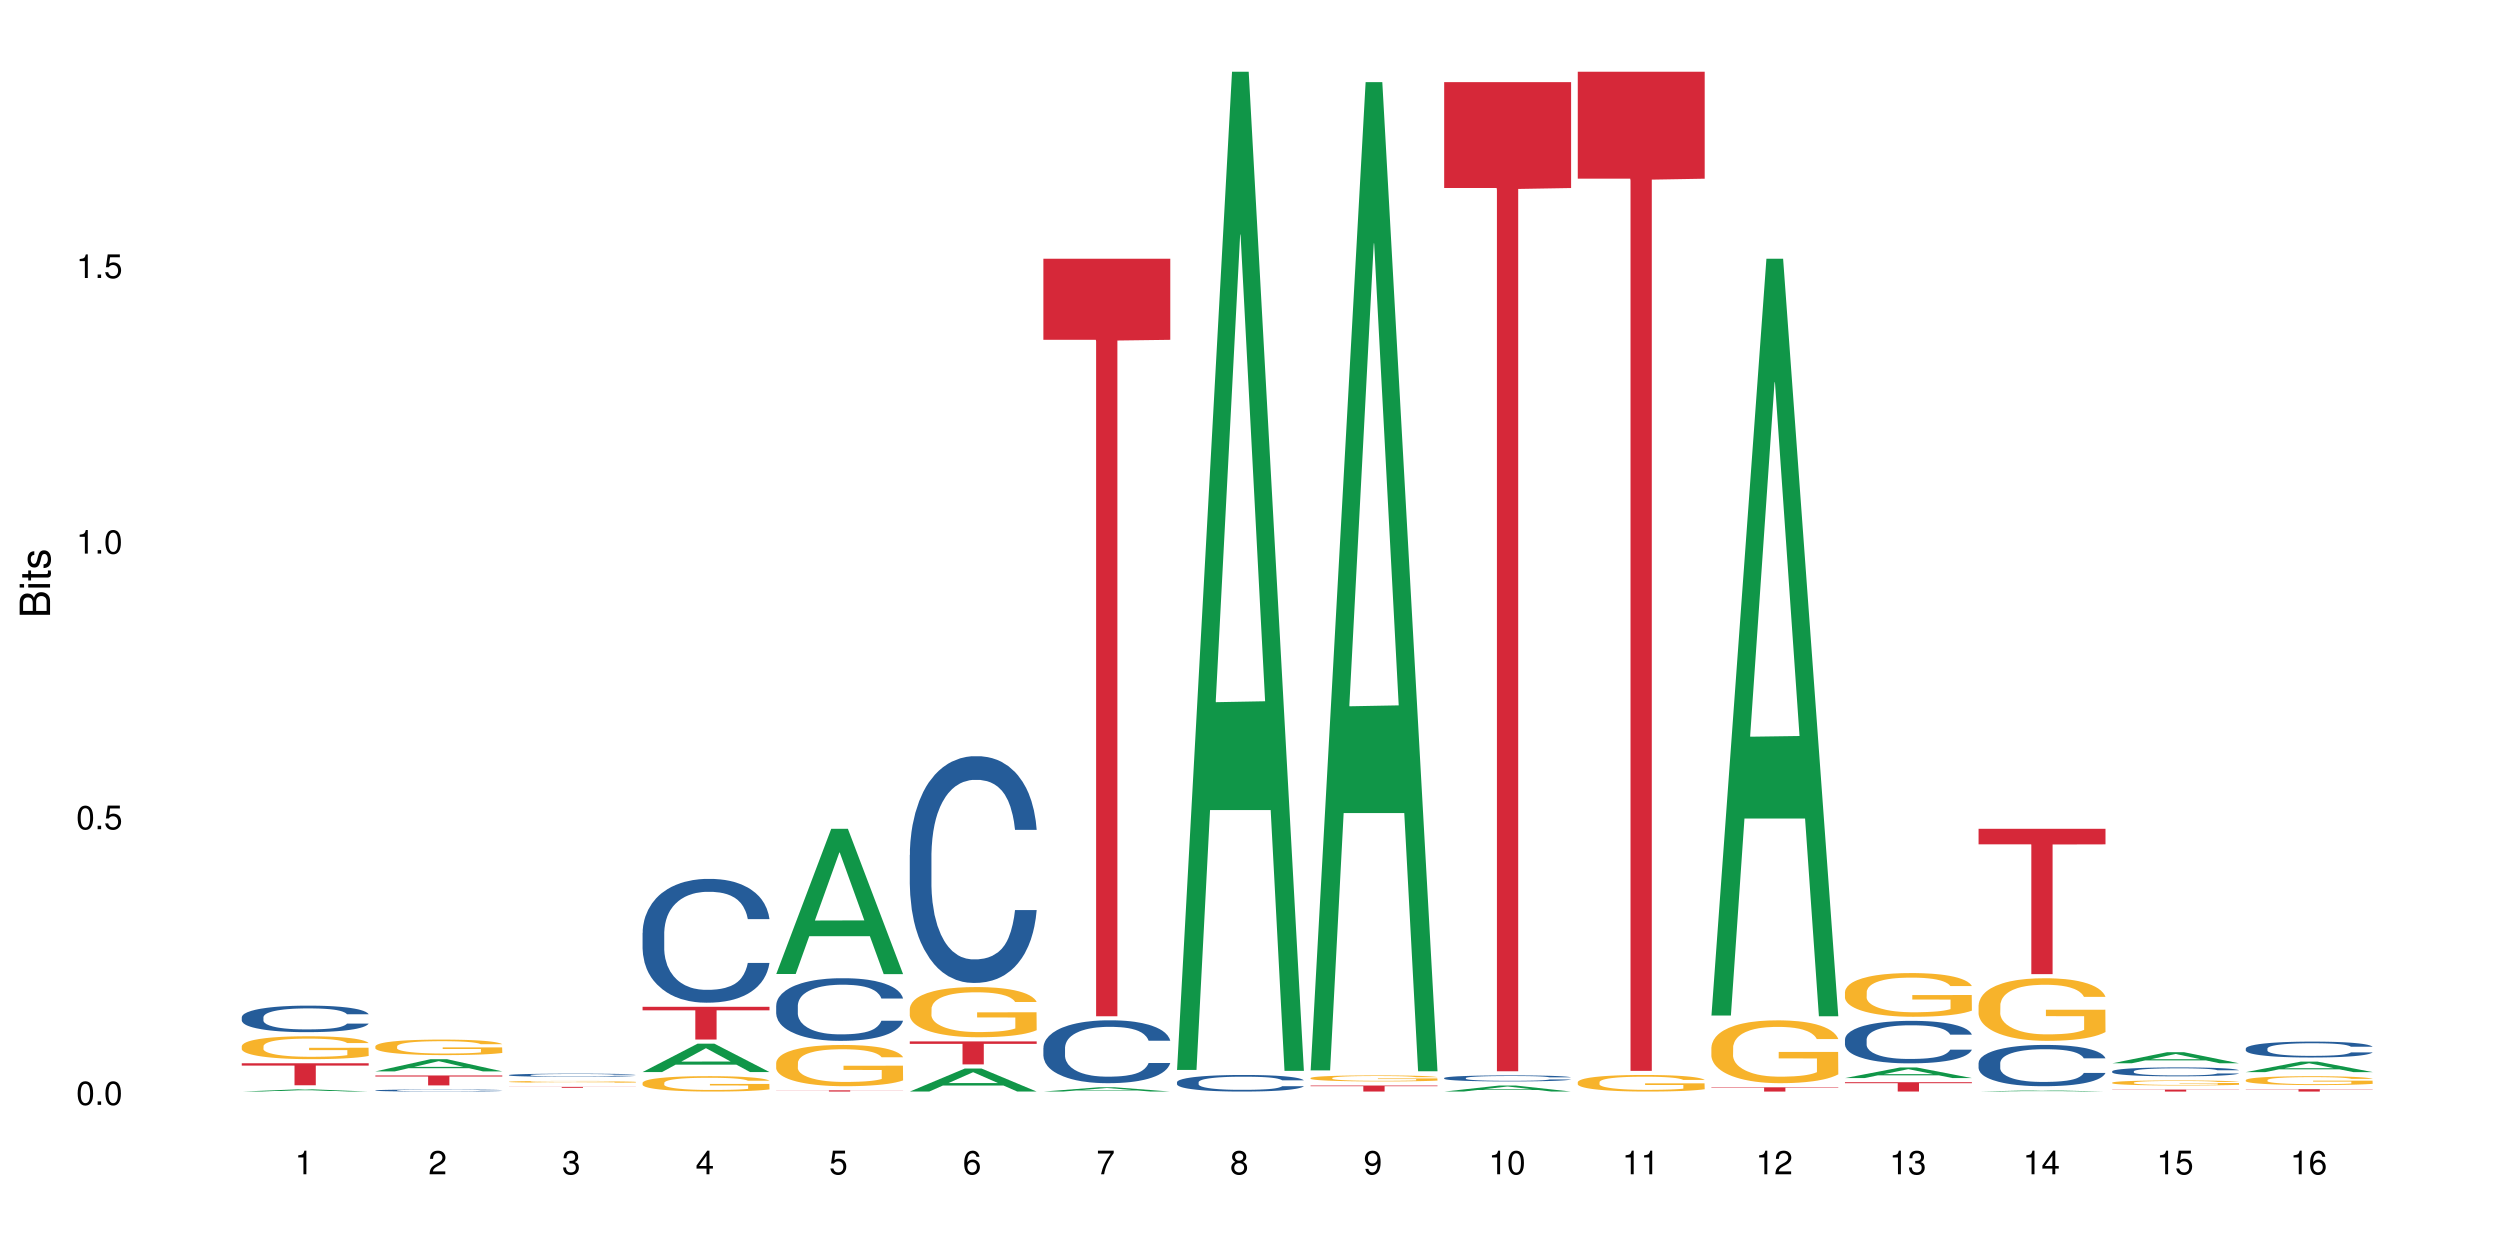 <?xml version="1.0" encoding="UTF-8"?>
<svg xmlns="http://www.w3.org/2000/svg" xmlns:xlink="http://www.w3.org/1999/xlink" width="720pt" height="360pt" viewBox="0 0 720 360" version="1.1">
<defs>
<g>
<symbol overflow="visible" id="glyph0-0">
<path style="stroke:none;" d=""/>
</symbol>
<symbol overflow="visible" id="glyph0-1">
<path style="stroke:none;" d="M 2.641 -6.797 C 2 -6.797 1.422 -6.531 1.078 -6.047 C 0.641 -5.453 0.406 -4.547 0.406 -3.297 C 0.406 -1 1.188 0.219 2.641 0.219 C 4.078 0.219 4.859 -1 4.859 -3.234 C 4.859 -4.562 4.656 -5.438 4.203 -6.047 C 3.844 -6.531 3.281 -6.797 2.641 -6.797 Z M 2.641 -6.047 C 3.547 -6.047 4 -5.125 4 -3.312 C 4 -1.375 3.562 -0.484 2.625 -0.484 C 1.734 -0.484 1.281 -1.422 1.281 -3.281 C 1.281 -5.141 1.734 -6.047 2.641 -6.047 Z M 2.641 -6.047 "/>
</symbol>
<symbol overflow="visible" id="glyph0-2">
<path style="stroke:none;" d="M 1.828 -1 L 0.828 -1 L 0.828 0 L 1.828 0 Z M 1.828 -1 "/>
</symbol>
<symbol overflow="visible" id="glyph0-3">
<path style="stroke:none;" d="M 4.562 -6.797 L 1.062 -6.797 L 0.547 -3.094 L 1.328 -3.094 C 1.719 -3.562 2.047 -3.734 2.578 -3.734 C 3.484 -3.734 4.062 -3.109 4.062 -2.094 C 4.062 -1.125 3.484 -0.531 2.578 -0.531 C 1.828 -0.531 1.375 -0.906 1.188 -1.672 L 0.328 -1.672 C 0.453 -1.109 0.547 -0.844 0.75 -0.594 C 1.125 -0.078 1.828 0.219 2.594 0.219 C 3.969 0.219 4.922 -0.781 4.922 -2.219 C 4.922 -3.562 4.031 -4.484 2.719 -4.484 C 2.25 -4.484 1.859 -4.359 1.469 -4.062 L 1.734 -5.969 L 4.562 -5.969 Z M 4.562 -6.797 "/>
</symbol>
<symbol overflow="visible" id="glyph0-4">
<path style="stroke:none;" d="M 2.484 -4.844 L 2.484 0 L 3.328 0 L 3.328 -6.797 L 2.766 -6.797 C 2.469 -5.75 2.281 -5.609 0.984 -5.453 L 0.984 -4.844 Z M 2.484 -4.844 "/>
</symbol>
<symbol overflow="visible" id="glyph0-5">
<path style="stroke:none;" d="M 4.859 -0.828 L 1.281 -0.828 C 1.359 -1.391 1.672 -1.75 2.5 -2.234 L 3.469 -2.75 C 4.406 -3.266 4.906 -3.969 4.906 -4.812 C 4.906 -5.375 4.672 -5.906 4.266 -6.266 C 3.859 -6.625 3.375 -6.797 2.719 -6.797 C 1.859 -6.797 1.219 -6.5 0.844 -5.922 C 0.609 -5.562 0.5 -5.125 0.484 -4.438 L 1.328 -4.438 C 1.359 -4.906 1.406 -5.188 1.531 -5.406 C 1.75 -5.812 2.188 -6.062 2.703 -6.062 C 3.469 -6.062 4.031 -5.516 4.031 -4.781 C 4.031 -4.25 3.719 -3.797 3.125 -3.438 L 2.234 -2.938 C 0.812 -2.141 0.406 -1.5 0.328 0 L 4.859 0 Z M 4.859 -0.828 "/>
</symbol>
<symbol overflow="visible" id="glyph0-6">
<path style="stroke:none;" d="M 2.125 -3.125 L 2.578 -3.125 C 3.516 -3.125 3.984 -2.703 3.984 -1.891 C 3.984 -1.031 3.469 -0.531 2.578 -0.531 C 1.656 -0.531 1.203 -0.984 1.156 -1.969 L 0.312 -1.969 C 0.344 -1.422 0.438 -1.078 0.609 -0.766 C 0.953 -0.109 1.625 0.219 2.547 0.219 C 3.953 0.219 4.859 -0.609 4.859 -1.906 C 4.859 -2.766 4.516 -3.25 3.703 -3.516 C 4.344 -3.766 4.656 -4.25 4.656 -4.938 C 4.656 -6.109 3.875 -6.797 2.578 -6.797 C 1.203 -6.797 0.484 -6.047 0.453 -4.609 L 1.297 -4.609 C 1.312 -5.016 1.344 -5.25 1.453 -5.453 C 1.641 -5.828 2.062 -6.062 2.594 -6.062 C 3.344 -6.062 3.797 -5.625 3.797 -4.906 C 3.797 -4.422 3.609 -4.141 3.25 -3.984 C 3.016 -3.891 2.719 -3.844 2.125 -3.844 Z M 2.125 -3.125 "/>
</symbol>
<symbol overflow="visible" id="glyph0-7">
<path style="stroke:none;" d="M 3.141 -1.625 L 3.141 0 L 3.984 0 L 3.984 -1.625 L 4.984 -1.625 L 4.984 -2.391 L 3.984 -2.391 L 3.984 -6.797 L 3.359 -6.797 L 0.266 -2.516 L 0.266 -1.625 Z M 3.141 -2.391 L 1 -2.391 L 3.141 -5.359 Z M 3.141 -2.391 "/>
</symbol>
<symbol overflow="visible" id="glyph0-8">
<path style="stroke:none;" d="M 4.781 -5.031 C 4.609 -6.141 3.891 -6.797 2.844 -6.797 C 2.094 -6.797 1.422 -6.438 1.031 -5.828 C 0.609 -5.172 0.406 -4.344 0.406 -3.094 C 0.406 -1.953 0.578 -1.234 0.984 -0.625 C 1.359 -0.078 1.953 0.219 2.703 0.219 C 3.984 0.219 4.922 -0.734 4.922 -2.078 C 4.922 -3.344 4.062 -4.234 2.844 -4.234 C 2.172 -4.234 1.641 -3.969 1.281 -3.469 C 1.281 -5.125 1.828 -6.047 2.797 -6.047 C 3.391 -6.047 3.797 -5.672 3.938 -5.031 Z M 2.734 -3.484 C 3.547 -3.484 4.062 -2.922 4.062 -2 C 4.062 -1.156 3.484 -0.531 2.703 -0.531 C 1.922 -0.531 1.328 -1.188 1.328 -2.047 C 1.328 -2.891 1.906 -3.484 2.734 -3.484 Z M 2.734 -3.484 "/>
</symbol>
<symbol overflow="visible" id="glyph0-9">
<path style="stroke:none;" d="M 4.984 -6.797 L 0.438 -6.797 L 0.438 -5.969 L 4.109 -5.969 C 2.5 -3.656 1.828 -2.234 1.328 0 L 2.219 0 C 2.594 -2.172 3.453 -4.047 4.984 -6.094 Z M 4.984 -6.797 "/>
</symbol>
<symbol overflow="visible" id="glyph0-10">
<path style="stroke:none;" d="M 3.75 -3.578 C 4.453 -4 4.688 -4.344 4.688 -4.984 C 4.688 -6.047 3.844 -6.797 2.641 -6.797 C 1.438 -6.797 0.594 -6.047 0.594 -4.984 C 0.594 -4.359 0.828 -4.016 1.516 -3.578 C 0.734 -3.203 0.359 -2.641 0.359 -1.891 C 0.359 -0.641 1.297 0.219 2.641 0.219 C 3.984 0.219 4.922 -0.641 4.922 -1.875 C 4.922 -2.641 4.531 -3.203 3.75 -3.578 Z M 2.641 -6.047 C 3.359 -6.047 3.812 -5.625 3.812 -4.969 C 3.812 -4.344 3.344 -3.922 2.641 -3.922 C 1.922 -3.922 1.453 -4.344 1.453 -4.984 C 1.453 -5.625 1.922 -6.047 2.641 -6.047 Z M 2.641 -3.203 C 3.484 -3.203 4.062 -2.672 4.062 -1.875 C 4.062 -1.062 3.484 -0.531 2.625 -0.531 C 1.797 -0.531 1.219 -1.078 1.219 -1.875 C 1.219 -2.672 1.797 -3.203 2.641 -3.203 Z M 2.641 -3.203 "/>
</symbol>
<symbol overflow="visible" id="glyph0-11">
<path style="stroke:none;" d="M 0.516 -1.547 C 0.672 -0.438 1.406 0.219 2.438 0.219 C 3.188 0.219 3.859 -0.141 4.266 -0.75 C 4.688 -1.406 4.891 -2.25 4.891 -3.484 C 4.891 -4.625 4.703 -5.359 4.312 -5.953 C 3.938 -6.5 3.344 -6.797 2.594 -6.797 C 1.297 -6.797 0.359 -5.844 0.359 -4.516 C 0.359 -3.25 1.234 -2.344 2.453 -2.344 C 3.094 -2.344 3.562 -2.578 4.016 -3.109 C 4 -1.453 3.469 -0.531 2.5 -0.531 C 1.906 -0.531 1.484 -0.906 1.359 -1.547 Z M 2.578 -6.062 C 3.375 -6.062 3.969 -5.406 3.969 -4.531 C 3.969 -3.688 3.375 -3.094 2.547 -3.094 C 1.734 -3.094 1.234 -3.672 1.234 -4.578 C 1.234 -5.438 1.797 -6.062 2.578 -6.062 Z M 2.578 -6.062 "/>
</symbol>
<symbol overflow="visible" id="glyph1-0">
<path style="stroke:none;" d=""/>
</symbol>
<symbol overflow="visible" id="glyph1-1">
<path style="stroke:none;" d="M 0 -0.953 L 0 -4.891 C 0 -5.719 -0.234 -6.344 -0.734 -6.797 C -1.188 -7.234 -1.812 -7.469 -2.5 -7.469 C -3.547 -7.469 -4.188 -7 -4.625 -5.875 C -4.984 -6.672 -5.641 -7.094 -6.531 -7.094 C -7.156 -7.094 -7.734 -6.859 -8.141 -6.391 C -8.562 -5.938 -8.75 -5.344 -8.75 -4.5 L -8.75 -0.953 Z M -4.984 -2.062 L -7.766 -2.062 L -7.766 -4.219 C -7.766 -4.844 -7.688 -5.203 -7.453 -5.5 C -7.219 -5.812 -6.859 -5.969 -6.375 -5.969 C -5.906 -5.969 -5.531 -5.812 -5.297 -5.5 C -5.062 -5.203 -4.984 -4.844 -4.984 -4.219 Z M -0.984 -2.062 L -4 -2.062 L -4 -4.781 C -4 -5.328 -3.859 -5.688 -3.578 -5.953 C -3.297 -6.219 -2.922 -6.359 -2.484 -6.359 C -2.062 -6.359 -1.688 -6.219 -1.406 -5.953 C -1.109 -5.688 -0.984 -5.328 -0.984 -4.781 Z M -0.984 -2.062 "/>
</symbol>
<symbol overflow="visible" id="glyph1-2">
<path style="stroke:none;" d="M -6.281 -1.797 L -6.281 -0.797 L 0 -0.797 L 0 -1.797 Z M -8.75 -1.797 L -8.75 -0.797 L -7.484 -0.797 L -7.484 -1.797 Z M -8.75 -1.797 "/>
</symbol>
<symbol overflow="visible" id="glyph1-3">
<path style="stroke:none;" d="M -6.281 -3.047 L -6.281 -2.016 L -8.016 -2.016 L -8.016 -1.016 L -6.281 -1.016 L -6.281 -0.172 L -5.469 -0.172 L -5.469 -1.016 L -0.719 -1.016 C -0.078 -1.016 0.281 -1.453 0.281 -2.234 C 0.281 -2.469 0.25 -2.719 0.188 -3.047 L -0.641 -3.047 C -0.609 -2.922 -0.594 -2.766 -0.594 -2.562 C -0.594 -2.141 -0.719 -2.016 -1.156 -2.016 L -5.469 -2.016 L -5.469 -3.047 Z M -6.281 -3.047 "/>
</symbol>
<symbol overflow="visible" id="glyph1-4">
<path style="stroke:none;" d="M -4.531 -5.25 C -5.766 -5.25 -6.469 -4.422 -6.469 -2.969 C -6.469 -1.516 -5.719 -0.562 -4.547 -0.562 C -3.562 -0.562 -3.094 -1.062 -2.734 -2.562 L -2.516 -3.484 C -2.344 -4.188 -2.094 -4.469 -1.625 -4.469 C -1.047 -4.469 -0.641 -3.875 -0.641 -3 C -0.641 -2.453 -0.797 -2 -1.062 -1.75 C -1.25 -1.594 -1.422 -1.531 -1.875 -1.469 L -1.875 -0.406 C -0.422 -0.453 0.281 -1.266 0.281 -2.922 C 0.281 -4.5 -0.5 -5.516 -1.719 -5.516 C -2.656 -5.516 -3.172 -4.984 -3.469 -3.734 L -3.703 -2.766 C -3.891 -1.953 -4.156 -1.609 -4.594 -1.609 C -5.172 -1.609 -5.547 -2.125 -5.547 -2.938 C -5.547 -3.75 -5.203 -4.172 -4.531 -4.203 Z M -4.531 -5.25 "/>
</symbol>
</g>
</defs>
<g id="surface61217">
<rect x="0" y="0" width="720" height="360" style="fill:rgb(100%,100%,100%);fill-opacity:1;stroke:none;"/>
<path style=" stroke:none;fill-rule:nonzero;fill:rgb(6.275%,58.824%,28.235%);fill-opacity:1;" d="M 69.629 314.371 L 69.668 314.371 L 85.484 313.734 L 90.289 313.734 L 106.184 314.371 L 100.598 314.371 L 96.613 314.203 L 79.156 314.203 L 75.254 314.371 L 69.629 314.371 L 80.836 314.137 L 95.012 314.137 L 87.945 313.84 L 87.789 313.84 L 80.797 314.137 L 80.836 314.137 Z M 69.629 314.371 "/>
<path style=" stroke:none;fill-rule:nonzero;fill:rgb(14.51%,36.078%,60%);fill-opacity:1;" d="M 69.629 292.949 L 69.676 292.941 L 69.676 292.773 L 69.809 292.512 L 70.121 292.176 L 70.434 291.945 L 71.234 291.531 L 72.348 291.137 L 73.508 290.828 L 74.355 290.648 L 75.113 290.508 L 76.852 290.25 L 77.965 290.117 L 79.168 289.996 L 80.641 289.879 L 81.711 289.809 L 84.117 289.699 L 85.898 289.648 L 87.281 289.629 L 90.27 289.629 L 92.051 289.656 L 93.344 289.691 L 94.77 289.746 L 95.973 289.809 L 98.07 289.965 L 99.941 290.16 L 100.789 290.27 L 102.125 290.488 L 103.152 290.695 L 103.863 290.879 L 104.668 291.137 L 105.379 291.449 L 105.914 291.805 L 106.184 292.105 L 99.941 292.105 L 99.629 291.824 L 99.273 291.609 L 98.605 291.324 L 97.938 291.121 L 97 290.918 L 96.152 290.785 L 94.992 290.652 L 93.969 290.57 L 92.898 290.508 L 91.875 290.465 L 89.91 290.422 L 87.637 290.422 L 86.793 290.438 L 85.055 290.492 L 84.117 290.543 L 82.781 290.641 L 81.844 290.73 L 80.73 290.871 L 79.973 290.988 L 79.035 291.172 L 78.367 291.332 L 77.609 291.562 L 77.164 291.734 L 76.762 291.93 L 76.406 292.16 L 76.137 292.406 L 75.961 292.664 L 75.871 292.914 L 75.871 293.996 L 75.961 294.246 L 76.184 294.539 L 76.762 294.965 L 77.609 295.336 L 78.59 295.629 L 79.527 295.84 L 80.059 295.938 L 80.773 296.047 L 81.887 296.188 L 83.492 296.328 L 84.43 296.383 L 85.855 296.438 L 87.328 296.465 L 89.289 296.465 L 91.027 296.438 L 92.184 296.402 L 93.391 296.348 L 95.039 296.23 L 96.062 296.117 L 96.953 295.984 L 97.625 295.852 L 98.07 295.742 L 98.738 295.523 L 99.273 295.289 L 99.676 295.043 L 99.941 294.805 L 106.184 294.805 L 105.914 295.086 L 105.516 295.355 L 105.113 295.559 L 104.488 295.805 L 103.773 296.02 L 102.75 296.266 L 101.902 296.426 L 100.789 296.598 L 99.762 296.73 L 98.648 296.852 L 97 296.988 L 95.93 297.059 L 94.77 297.121 L 93.391 297.18 L 91.648 297.227 L 89.777 297.254 L 88.039 297.262 L 86.168 297.25 L 84.785 297.219 L 82.957 297.156 L 80.684 297.031 L 79.035 296.898 L 77.742 296.766 L 76.629 296.629 L 75.379 296.438 L 73.773 296.133 L 72.793 295.895 L 72.125 295.699 L 71.367 295.426 L 70.832 295.184 L 70.207 294.793 L 69.762 294.297 L 69.629 293.914 Z M 69.629 292.949 "/>
<path style=" stroke:none;fill-rule:nonzero;fill:rgb(96.863%,70.196%,16.863%);fill-opacity:1;" d="M 69.629 301.266 L 69.676 301.262 L 69.676 301.141 L 69.852 300.871 L 70.297 300.496 L 70.879 300.188 L 71.5 299.949 L 71.902 299.82 L 72.57 299.641 L 73.152 299.508 L 74.621 299.238 L 76.496 298.984 L 77.52 298.875 L 78.68 298.773 L 80.328 298.66 L 81.086 298.617 L 83.402 298.52 L 86.035 298.461 L 88.93 298.441 L 90.27 298.449 L 92.098 298.473 L 94.594 298.539 L 96.02 298.598 L 97.133 298.66 L 98.293 298.738 L 99.719 298.855 L 101.055 299 L 102.125 299.145 L 103.195 299.328 L 104.086 299.52 L 104.844 299.73 L 105.516 299.984 L 105.914 300.195 L 106.184 300.406 L 99.984 300.406 L 99.629 300.195 L 99.227 300.031 L 98.559 299.832 L 97.891 299.688 L 97.223 299.574 L 95.973 299.418 L 94.906 299.32 L 93.566 299.238 L 92.273 299.184 L 90.805 299.145 L 89.91 299.133 L 87.551 299.133 L 85.41 299.176 L 84.16 299.227 L 83.27 299.273 L 82.023 299.363 L 81.266 299.438 L 80.816 299.484 L 79.48 299.672 L 78.59 299.84 L 78.098 299.953 L 77.477 300.133 L 77.027 300.297 L 76.539 300.539 L 76.27 300.719 L 75.914 301.129 L 75.871 302.215 L 76.004 302.441 L 76.27 302.688 L 76.629 302.906 L 77.164 303.137 L 77.699 303.309 L 78.633 303.543 L 79.438 303.703 L 80.059 303.805 L 81.266 303.965 L 81.754 304.02 L 82.914 304.129 L 84.117 304.215 L 85.59 304.285 L 86.703 304.32 L 88.484 304.352 L 90.758 304.352 L 93.434 304.316 L 95.129 304.266 L 96.285 304.219 L 97.043 304.176 L 97.98 304.109 L 98.648 304.051 L 99.273 303.984 L 100.031 303.883 L 100.031 302.441 L 89.02 302.438 L 89.02 301.762 L 106.137 301.754 L 106.184 304.109 L 105.246 304.273 L 104.086 304.43 L 102.973 304.551 L 101.812 304.652 L 100.164 304.766 L 98.828 304.84 L 96.777 304.926 L 94.906 304.977 L 92.941 305.016 L 91.203 305.031 L 89.152 305.039 L 87.328 305.027 L 85.363 304.992 L 83.805 304.941 L 82.379 304.883 L 80.953 304.805 L 79.168 304.676 L 78.012 304.574 L 76.805 304.449 L 75.602 304.297 L 74.531 304.137 L 73.82 304.008 L 73.105 303.863 L 72.348 303.684 L 71.637 303.477 L 71.102 303.293 L 70.609 303.082 L 70.254 302.883 L 69.898 302.609 L 69.719 302.395 L 69.629 302.207 Z M 69.629 301.266 "/>
<path style=" stroke:none;fill-rule:nonzero;fill:rgb(83.922%,15.686%,22.353%);fill-opacity:1;" d="M 69.629 306.219 L 106.184 306.219 L 106.184 306.898 L 90.949 306.902 L 90.949 312.555 L 84.82 312.555 L 84.82 306.91 L 84.73 306.898 L 69.629 306.898 Z M 69.629 306.219 "/>
<path style=" stroke:none;fill-rule:nonzero;fill:rgb(6.275%,58.824%,28.235%);fill-opacity:1;" d="M 108.105 308.555 L 108.145 308.551 L 123.961 305.055 L 128.766 305.055 L 144.66 308.559 L 139.074 308.559 L 135.09 307.645 L 117.637 307.645 L 113.73 308.555 L 108.105 308.555 L 119.312 307.266 L 133.492 307.262 L 126.422 305.625 L 126.344 305.625 L 126.266 305.633 L 119.273 307.262 L 119.312 307.266 Z M 108.105 308.555 "/>
<path style=" stroke:none;fill-rule:nonzero;fill:rgb(14.51%,36.078%,60%);fill-opacity:1;" d="M 108.105 314.035 L 108.152 314.031 L 108.152 314.02 L 108.285 314 L 108.598 313.973 L 108.91 313.953 L 109.711 313.922 L 110.824 313.891 L 111.984 313.867 L 112.832 313.855 L 113.59 313.844 L 115.328 313.824 L 116.441 313.812 L 117.645 313.805 L 119.117 313.793 L 120.188 313.789 L 122.594 313.781 L 124.375 313.777 L 125.758 313.773 L 128.746 313.773 L 130.527 313.777 L 131.82 313.777 L 133.246 313.785 L 134.453 313.789 L 136.547 313.801 L 138.418 313.816 L 139.266 313.824 L 140.602 313.84 L 141.629 313.859 L 142.34 313.871 L 143.145 313.891 L 143.855 313.918 L 144.391 313.945 L 144.66 313.969 L 138.418 313.969 L 138.105 313.945 L 137.75 313.93 L 137.082 313.906 L 136.414 313.891 L 135.477 313.875 L 134.629 313.863 L 133.469 313.855 L 132.445 313.848 L 131.375 313.844 L 130.352 313.84 L 128.391 313.836 L 125.27 313.836 L 123.531 313.84 L 122.594 313.844 L 121.258 313.852 L 120.32 313.859 L 119.207 313.871 L 118.449 313.879 L 117.512 313.895 L 116.844 313.906 L 116.086 313.926 L 115.641 313.938 L 115.238 313.953 L 114.883 313.973 L 114.613 313.992 L 114.438 314.012 L 114.348 314.031 L 114.348 314.117 L 114.438 314.137 L 114.66 314.156 L 115.238 314.191 L 116.086 314.219 L 117.066 314.242 L 118.004 314.258 L 118.539 314.266 L 119.25 314.277 L 120.363 314.285 L 121.969 314.297 L 122.906 314.301 L 124.332 314.305 L 125.805 314.309 L 127.766 314.309 L 129.504 314.305 L 130.664 314.305 L 131.867 314.301 L 133.516 314.289 L 134.539 314.281 L 135.434 314.27 L 136.102 314.262 L 136.547 314.25 L 137.215 314.234 L 137.75 314.215 L 138.152 314.195 L 138.418 314.18 L 144.66 314.18 L 144.391 314.199 L 143.992 314.223 L 143.59 314.238 L 142.965 314.258 L 142.254 314.273 L 141.227 314.293 L 140.379 314.305 L 139.266 314.32 L 138.242 314.328 L 137.125 314.34 L 135.477 314.348 L 134.406 314.355 L 133.246 314.359 L 131.867 314.363 L 130.129 314.367 L 128.254 314.371 L 124.645 314.371 L 123.262 314.367 L 121.434 314.363 L 119.16 314.352 L 117.512 314.344 L 116.219 314.332 L 115.105 314.32 L 113.855 314.305 L 112.254 314.281 L 111.27 314.266 L 110.602 314.25 L 109.844 314.227 L 109.309 314.207 L 108.688 314.176 L 108.238 314.141 L 108.105 314.109 Z M 108.105 314.035 "/>
<path style=" stroke:none;fill-rule:nonzero;fill:rgb(96.863%,70.196%,16.863%);fill-opacity:1;" d="M 108.105 301.316 L 108.152 301.312 L 108.152 301.234 L 108.328 301.047 L 108.773 300.797 L 109.355 300.586 L 109.98 300.422 L 110.379 300.34 L 111.047 300.215 L 111.629 300.125 L 113.098 299.941 L 114.973 299.77 L 115.996 299.695 L 117.156 299.629 L 118.805 299.551 L 119.562 299.52 L 121.879 299.457 L 124.512 299.414 L 127.406 299.402 L 128.746 299.406 L 130.574 299.422 L 133.07 299.469 L 134.496 299.508 L 135.609 299.551 L 136.77 299.602 L 138.195 299.684 L 139.531 299.781 L 140.602 299.879 L 141.672 300.004 L 142.562 300.133 L 143.32 300.277 L 143.992 300.449 L 144.391 300.59 L 144.66 300.734 L 138.465 300.734 L 138.105 300.59 L 137.707 300.48 L 137.035 300.348 L 136.367 300.25 L 135.699 300.172 L 134.453 300.062 L 133.383 300 L 132.043 299.941 L 130.75 299.906 L 129.281 299.879 L 128.391 299.871 L 126.027 299.871 L 123.887 299.902 L 122.637 299.934 L 121.746 299.965 L 120.5 300.027 L 119.742 300.078 L 119.297 300.109 L 117.957 300.234 L 117.066 300.352 L 116.574 300.43 L 115.953 300.551 L 115.508 300.66 L 115.016 300.824 L 114.75 300.945 L 114.391 301.223 L 114.348 301.961 L 114.48 302.113 L 114.75 302.281 L 115.105 302.43 L 115.641 302.586 L 116.176 302.703 L 117.109 302.863 L 117.914 302.969 L 118.539 303.039 L 119.742 303.148 L 120.23 303.184 L 121.391 303.258 L 122.594 303.316 L 124.066 303.363 L 125.18 303.391 L 126.961 303.41 L 129.234 303.41 L 131.91 303.383 L 133.605 303.352 L 134.762 303.32 L 135.52 303.289 L 136.457 303.246 L 137.125 303.203 L 137.75 303.16 L 138.508 303.09 L 138.508 302.113 L 127.496 302.109 L 127.496 301.652 L 144.613 301.648 L 144.66 303.246 L 143.723 303.355 L 142.562 303.461 L 141.449 303.543 L 140.289 303.613 L 138.641 303.691 L 137.305 303.738 L 135.254 303.797 L 133.383 303.836 L 131.422 303.859 L 129.68 303.871 L 127.633 303.875 L 125.805 303.867 L 123.844 303.844 L 122.281 303.809 L 120.855 303.77 L 119.43 303.715 L 117.645 303.629 L 116.488 303.559 L 115.285 303.473 L 114.078 303.371 L 113.012 303.262 L 112.297 303.176 L 111.582 303.078 L 110.824 302.957 L 110.113 302.816 L 109.578 302.691 L 109.086 302.547 L 108.73 302.414 L 108.375 302.23 L 108.195 302.082 L 108.105 301.957 Z M 108.105 301.316 "/>
<path style=" stroke:none;fill-rule:nonzero;fill:rgb(83.922%,15.686%,22.353%);fill-opacity:1;" d="M 108.105 309.738 L 144.66 309.738 L 144.66 310.043 L 129.426 310.047 L 129.426 312.594 L 123.297 312.594 L 123.297 310.047 L 123.207 310.043 L 108.105 310.043 Z M 108.105 309.738 "/>
<path style=" stroke:none;fill-rule:nonzero;fill:rgb(14.51%,36.078%,60%);fill-opacity:1;" d="M 146.582 309.613 L 146.629 309.609 L 146.629 309.59 L 146.762 309.559 L 147.074 309.52 L 147.387 309.492 L 148.188 309.441 L 149.301 309.395 L 150.461 309.359 L 151.309 309.336 L 152.066 309.32 L 153.805 309.289 L 154.918 309.273 L 156.121 309.258 L 157.594 309.246 L 158.664 309.238 L 161.07 309.223 L 162.855 309.219 L 164.234 309.215 L 167.223 309.215 L 169.004 309.219 L 170.297 309.223 L 171.727 309.23 L 172.93 309.238 L 175.023 309.254 L 176.895 309.277 L 177.742 309.293 L 179.078 309.316 L 180.105 309.344 L 180.82 309.363 L 181.621 309.395 L 182.336 309.434 L 182.867 309.477 L 183.137 309.512 L 176.895 309.512 L 176.582 309.477 L 176.227 309.453 L 175.559 309.418 L 174.891 309.395 L 173.953 309.371 L 173.105 309.355 L 171.949 309.336 L 170.922 309.328 L 169.852 309.32 L 168.828 309.316 L 166.867 309.309 L 164.594 309.309 L 163.746 309.312 L 162.008 309.32 L 161.07 309.324 L 159.734 309.336 L 158.797 309.348 L 157.684 309.363 L 156.926 309.379 L 155.988 309.398 L 155.32 309.418 L 154.562 309.445 L 154.117 309.469 L 153.715 309.488 L 153.359 309.52 L 153.09 309.547 L 152.914 309.578 L 152.824 309.609 L 152.824 309.738 L 152.914 309.766 L 153.137 309.801 L 153.715 309.852 L 154.562 309.898 L 155.543 309.93 L 156.48 309.957 L 157.016 309.969 L 157.727 309.98 L 158.844 310 L 160.445 310.016 L 161.383 310.02 L 162.809 310.027 L 164.281 310.031 L 166.242 310.031 L 167.98 310.027 L 169.141 310.023 L 170.344 310.016 L 171.992 310.004 L 173.016 309.988 L 173.91 309.973 L 174.578 309.957 L 175.023 309.945 L 175.691 309.918 L 176.227 309.891 L 176.629 309.863 L 176.895 309.832 L 183.137 309.832 L 182.867 309.867 L 182.469 309.898 L 182.066 309.922 L 181.441 309.953 L 180.73 309.977 L 179.703 310.008 L 178.855 310.027 L 177.742 310.047 L 176.719 310.062 L 175.602 310.078 L 173.953 310.094 L 172.883 310.102 L 171.727 310.109 L 170.344 310.117 L 168.605 310.121 L 166.73 310.125 L 163.121 310.125 L 161.738 310.121 L 159.91 310.113 L 157.637 310.098 L 155.988 310.082 L 154.695 310.066 L 153.582 310.051 L 152.332 310.027 L 150.73 309.992 L 149.75 309.965 L 149.078 309.941 L 148.32 309.906 L 147.785 309.879 L 147.164 309.832 L 146.719 309.773 L 146.582 309.727 Z M 146.582 309.613 "/>
<path style=" stroke:none;fill-rule:nonzero;fill:rgb(96.863%,70.196%,16.863%);fill-opacity:1;" d="M 146.582 311.535 L 146.629 311.531 L 146.629 311.523 L 146.805 311.5 L 147.25 311.473 L 147.832 311.445 L 148.457 311.426 L 148.855 311.418 L 149.523 311.402 L 150.105 311.391 L 151.574 311.371 L 153.449 311.348 L 154.473 311.34 L 155.633 311.332 L 157.281 311.324 L 158.039 311.32 L 160.359 311.312 L 162.988 311.309 L 165.887 311.305 L 167.223 311.305 L 169.051 311.309 L 171.547 311.312 L 172.973 311.32 L 174.086 311.324 L 175.246 311.328 L 176.672 311.34 L 178.012 311.352 L 179.078 311.363 L 180.148 311.379 L 181.043 311.395 L 181.801 311.41 L 182.469 311.43 L 182.867 311.445 L 183.137 311.465 L 176.941 311.465 L 176.582 311.445 L 176.184 311.434 L 175.516 311.418 L 174.844 311.406 L 174.176 311.398 L 172.93 311.383 L 171.859 311.375 L 170.52 311.371 L 169.227 311.367 L 167.758 311.363 L 162.363 311.363 L 161.117 311.367 L 160.223 311.371 L 158.977 311.379 L 158.219 311.387 L 157.773 311.391 L 156.434 311.406 L 155.543 311.418 L 155.055 311.426 L 154.43 311.441 L 153.984 311.457 L 153.492 311.473 L 153.227 311.488 L 152.867 311.523 L 152.824 311.609 L 152.957 311.629 L 153.227 311.648 L 153.582 311.664 L 154.117 311.684 L 154.652 311.699 L 155.586 311.715 L 156.391 311.73 L 157.016 311.738 L 158.219 311.75 L 158.707 311.754 L 159.867 311.762 L 161.07 311.77 L 162.543 311.777 L 163.656 311.777 L 165.438 311.781 L 167.711 311.781 L 170.387 311.777 L 172.082 311.773 L 173.242 311.77 L 174 311.766 L 174.934 311.762 L 175.602 311.758 L 176.227 311.75 L 176.984 311.742 L 176.984 311.629 L 165.973 311.629 L 165.973 311.574 L 183.094 311.574 L 183.137 311.762 L 182.199 311.773 L 181.043 311.789 L 179.926 311.797 L 178.77 311.805 L 177.117 311.816 L 175.781 311.82 L 173.73 311.828 L 171.859 311.832 L 169.898 311.836 L 164.281 311.836 L 162.32 311.832 L 160.758 311.828 L 159.332 311.824 L 157.906 311.816 L 156.121 311.809 L 154.965 311.801 L 153.762 311.789 L 152.555 311.777 L 151.488 311.766 L 150.059 311.742 L 149.301 311.727 L 148.59 311.711 L 148.055 311.695 L 147.562 311.68 L 147.207 311.664 L 146.852 311.641 L 146.672 311.625 L 146.582 311.609 Z M 146.582 311.535 "/>
<path style=" stroke:none;fill-rule:nonzero;fill:rgb(83.922%,15.686%,22.353%);fill-opacity:1;" d="M 146.582 313.016 L 183.137 313.016 L 183.137 313.047 L 167.902 313.047 L 167.902 313.293 L 161.773 313.293 L 161.773 313.047 L 146.582 313.047 Z M 146.582 313.016 "/>
<path style=" stroke:none;fill-rule:nonzero;fill:rgb(6.275%,58.824%,28.235%);fill-opacity:1;" d="M 185.059 308.746 L 185.098 308.738 L 200.914 300.57 L 205.719 300.57 L 221.613 308.754 L 216.027 308.754 L 212.047 306.617 L 194.59 306.617 L 190.684 308.746 L 185.059 308.746 L 196.27 305.734 L 210.445 305.727 L 203.375 301.91 L 203.297 301.902 L 203.219 301.926 L 196.23 305.727 L 196.27 305.734 Z M 185.059 308.746 "/>
<path style=" stroke:none;fill-rule:nonzero;fill:rgb(14.51%,36.078%,60%);fill-opacity:1;" d="M 185.059 268.648 L 185.105 268.617 L 185.105 267.836 L 185.238 266.598 L 185.551 265.031 L 185.863 263.957 L 186.664 262.035 L 187.781 260.18 L 188.938 258.746 L 189.785 257.898 L 190.543 257.246 L 192.281 256.039 L 193.395 255.422 L 194.602 254.867 L 196.07 254.312 L 197.141 253.988 L 199.547 253.469 L 201.332 253.238 L 202.711 253.141 L 205.699 253.141 L 207.484 253.273 L 208.773 253.434 L 210.203 253.695 L 211.406 253.988 L 213.5 254.707 L 215.371 255.617 L 216.219 256.141 L 217.559 257.148 L 218.582 258.125 L 219.297 258.973 L 220.098 260.18 L 220.812 261.645 L 221.348 263.305 L 221.613 264.707 L 215.371 264.707 L 215.062 263.402 L 214.703 262.395 L 214.035 261.059 L 213.367 260.113 L 212.43 259.168 L 211.582 258.551 L 210.426 257.93 L 209.398 257.539 L 208.328 257.246 L 207.305 257.051 L 205.344 256.855 L 203.07 256.855 L 202.223 256.922 L 200.484 257.18 L 199.547 257.41 L 198.211 257.867 L 197.273 258.289 L 196.16 258.941 L 195.402 259.496 L 194.465 260.34 L 193.797 261.09 L 193.039 262.164 L 192.594 262.98 L 192.191 263.891 L 191.836 264.969 L 191.57 266.109 L 191.391 267.312 L 191.301 268.484 L 191.301 273.535 L 191.391 274.707 L 191.613 276.078 L 192.191 278.066 L 193.039 279.793 L 194.02 281.16 L 194.957 282.137 L 195.492 282.594 L 196.203 283.113 L 197.32 283.766 L 198.922 284.418 L 199.859 284.68 L 201.285 284.938 L 202.758 285.07 L 204.719 285.07 L 206.457 284.938 L 207.617 284.777 L 208.82 284.516 L 210.469 283.961 L 211.496 283.441 L 212.387 282.82 L 213.055 282.203 L 213.5 281.68 L 214.168 280.672 L 214.703 279.562 L 215.105 278.422 L 215.371 277.316 L 221.613 277.316 L 221.348 278.617 L 220.945 279.891 L 220.543 280.832 L 219.918 281.973 L 219.207 282.984 L 218.18 284.125 L 217.336 284.875 L 216.219 285.688 L 215.195 286.309 L 214.078 286.859 L 212.43 287.512 L 211.359 287.84 L 210.203 288.133 L 208.82 288.391 L 207.082 288.621 L 205.211 288.75 L 203.469 288.781 L 201.598 288.719 L 200.215 288.586 L 198.391 288.293 L 196.117 287.707 L 194.465 287.09 L 193.172 286.469 L 192.059 285.816 L 190.812 284.938 L 189.207 283.504 L 188.227 282.398 L 187.555 281.484 L 186.797 280.215 L 186.266 279.074 L 185.641 277.25 L 185.195 274.938 L 185.059 273.145 Z M 185.059 268.648 "/>
<path style=" stroke:none;fill-rule:nonzero;fill:rgb(96.863%,70.196%,16.863%);fill-opacity:1;" d="M 185.059 311.832 L 185.105 311.828 L 185.105 311.75 L 185.281 311.566 L 185.73 311.316 L 186.309 311.109 L 186.934 310.945 L 187.332 310.863 L 188.004 310.738 L 188.582 310.652 L 190.055 310.469 L 191.926 310.297 L 192.949 310.227 L 194.109 310.156 L 195.758 310.078 L 196.516 310.051 L 198.836 309.984 L 201.465 309.945 L 204.363 309.934 L 205.699 309.938 L 207.527 309.953 L 210.023 310 L 211.449 310.039 L 212.562 310.078 L 213.723 310.133 L 215.148 310.215 L 216.488 310.309 L 217.559 310.406 L 218.625 310.527 L 219.52 310.66 L 220.277 310.801 L 220.945 310.973 L 221.348 311.113 L 221.613 311.254 L 215.418 311.254 L 215.062 311.113 L 214.66 311.004 L 213.992 310.871 L 213.32 310.773 L 212.652 310.695 L 211.406 310.59 L 210.336 310.523 L 209 310.469 L 207.707 310.434 L 206.234 310.406 L 205.344 310.398 L 202.98 310.398 L 200.84 310.43 L 199.594 310.461 L 198.699 310.492 L 197.453 310.555 L 196.695 310.602 L 196.25 310.633 L 194.91 310.762 L 194.02 310.875 L 193.531 310.949 L 192.906 311.07 L 192.461 311.18 L 191.969 311.344 L 191.703 311.465 L 191.344 311.742 L 191.301 312.469 L 191.434 312.625 L 191.703 312.789 L 192.059 312.938 L 192.594 313.09 L 193.129 313.207 L 194.066 313.367 L 194.867 313.473 L 195.492 313.539 L 196.695 313.648 L 197.184 313.688 L 198.344 313.758 L 199.547 313.816 L 201.02 313.863 L 202.133 313.887 L 203.918 313.91 L 206.191 313.91 L 208.863 313.883 L 210.559 313.852 L 211.719 313.82 L 212.477 313.793 L 213.41 313.746 L 214.078 313.707 L 214.703 313.66 L 215.461 313.594 L 215.461 312.625 L 204.453 312.621 L 204.453 312.168 L 221.57 312.164 L 221.613 313.746 L 220.676 313.855 L 219.52 313.961 L 218.402 314.043 L 217.246 314.109 L 215.594 314.188 L 214.258 314.238 L 212.207 314.293 L 210.336 314.332 L 208.375 314.355 L 206.637 314.367 L 204.586 314.371 L 202.758 314.363 L 200.797 314.34 L 199.234 314.305 L 197.809 314.266 L 196.383 314.211 L 194.602 314.129 L 193.441 314.059 L 192.238 313.973 L 191.035 313.871 L 189.965 313.762 L 189.25 313.676 L 188.539 313.582 L 187.781 313.457 L 187.066 313.32 L 186.531 313.195 L 186.039 313.055 L 185.684 312.922 L 185.328 312.738 L 185.148 312.59 L 185.059 312.465 Z M 185.059 311.832 "/>
<path style=" stroke:none;fill-rule:nonzero;fill:rgb(83.922%,15.686%,22.353%);fill-opacity:1;" d="M 185.059 289.961 L 221.613 289.961 L 221.613 290.973 L 206.379 290.98 L 206.379 299.391 L 200.25 299.391 L 200.25 290.988 L 200.16 290.973 L 185.059 290.973 Z M 185.059 289.961 "/>
<path style=" stroke:none;fill-rule:nonzero;fill:rgb(6.275%,58.824%,28.235%);fill-opacity:1;" d="M 223.539 280.516 L 223.578 280.477 L 239.391 238.695 L 244.195 238.695 L 260.09 280.555 L 254.504 280.555 L 250.523 269.629 L 233.066 269.629 L 229.16 280.516 L 223.539 280.516 L 234.746 265.109 L 248.922 265.066 L 241.852 245.535 L 241.773 245.496 L 241.695 245.613 L 234.707 265.066 L 234.746 265.109 Z M 223.539 280.516 "/>
<path style=" stroke:none;fill-rule:nonzero;fill:rgb(14.51%,36.078%,60%);fill-opacity:1;" d="M 223.539 289.582 L 223.582 289.562 L 223.582 289.168 L 223.715 288.543 L 224.027 287.75 L 224.34 287.207 L 225.141 286.234 L 226.258 285.293 L 227.414 284.57 L 228.262 284.141 L 229.02 283.812 L 230.758 283.199 L 231.875 282.887 L 233.078 282.609 L 234.547 282.328 L 235.617 282.164 L 238.023 281.898 L 239.809 281.785 L 241.191 281.734 L 244.176 281.734 L 245.961 281.801 L 247.254 281.883 L 248.68 282.016 L 249.883 282.164 L 251.977 282.523 L 253.848 282.988 L 254.695 283.25 L 256.035 283.762 L 257.059 284.258 L 257.773 284.684 L 258.574 285.293 L 259.289 286.035 L 259.824 286.879 L 260.09 287.586 L 253.848 287.586 L 253.539 286.926 L 253.18 286.414 L 252.512 285.738 L 251.844 285.262 L 250.906 284.785 L 250.059 284.469 L 248.902 284.156 L 247.875 283.961 L 246.805 283.812 L 245.781 283.711 L 243.82 283.613 L 241.547 283.613 L 240.699 283.645 L 238.961 283.777 L 238.023 283.895 L 236.688 284.125 L 235.75 284.34 L 234.637 284.668 L 233.879 284.949 L 232.941 285.375 L 232.273 285.758 L 231.516 286.301 L 231.07 286.711 L 230.668 287.172 L 230.312 287.719 L 230.047 288.293 L 229.867 288.906 L 229.777 289.5 L 229.777 292.055 L 229.867 292.648 L 230.09 293.34 L 230.668 294.344 L 231.516 295.219 L 232.496 295.91 L 233.434 296.406 L 233.969 296.637 L 234.68 296.898 L 235.797 297.23 L 237.402 297.559 L 238.336 297.691 L 239.762 297.824 L 241.234 297.891 L 243.195 297.891 L 244.934 297.824 L 246.094 297.742 L 247.297 297.609 L 248.945 297.328 L 249.973 297.066 L 250.863 296.75 L 251.531 296.438 L 251.977 296.176 L 252.645 295.664 L 253.18 295.102 L 253.582 294.527 L 253.848 293.965 L 260.09 293.965 L 259.824 294.625 L 259.422 295.27 L 259.02 295.746 L 258.395 296.324 L 257.684 296.832 L 256.656 297.41 L 255.812 297.789 L 254.695 298.203 L 253.672 298.516 L 252.559 298.797 L 250.906 299.125 L 249.836 299.289 L 248.68 299.438 L 247.297 299.57 L 245.559 299.688 L 243.688 299.75 L 241.949 299.77 L 240.074 299.734 L 238.695 299.668 L 236.867 299.52 L 234.594 299.223 L 232.941 298.91 L 231.648 298.598 L 230.535 298.27 L 229.289 297.824 L 227.684 297.098 L 226.703 296.535 L 226.035 296.074 L 225.277 295.434 L 224.742 294.855 L 224.117 293.934 L 223.672 292.762 L 223.539 291.855 Z M 223.539 289.582 "/>
<path style=" stroke:none;fill-rule:nonzero;fill:rgb(96.863%,70.196%,16.863%);fill-opacity:1;" d="M 223.539 306.039 L 223.582 306.027 L 223.582 305.812 L 223.762 305.32 L 224.207 304.648 L 224.785 304.094 L 225.41 303.66 L 225.812 303.434 L 226.48 303.109 L 227.059 302.867 L 228.531 302.379 L 230.402 301.926 L 231.426 301.73 L 232.586 301.543 L 234.234 301.34 L 234.992 301.262 L 237.312 301.09 L 239.941 300.98 L 242.84 300.949 L 244.176 300.957 L 246.004 301 L 248.5 301.121 L 249.926 301.23 L 251.043 301.34 L 252.199 301.48 L 253.625 301.695 L 254.965 301.957 L 256.035 302.219 L 257.105 302.543 L 257.996 302.891 L 258.754 303.27 L 259.422 303.727 L 259.824 304.105 L 260.09 304.484 L 253.895 304.484 L 253.539 304.105 L 253.137 303.812 L 252.469 303.457 L 251.801 303.195 L 251.129 302.988 L 249.883 302.707 L 248.812 302.531 L 247.477 302.379 L 246.184 302.281 L 244.711 302.219 L 243.82 302.195 L 241.457 302.195 L 239.316 302.273 L 238.07 302.359 L 237.18 302.445 L 235.93 302.609 L 235.172 302.738 L 234.727 302.824 L 233.391 303.16 L 232.496 303.465 L 232.008 303.672 L 231.383 303.996 L 230.938 304.289 L 230.445 304.727 L 230.18 305.051 L 229.824 305.789 L 229.777 307.742 L 229.91 308.156 L 230.18 308.602 L 230.535 308.992 L 231.07 309.402 L 231.605 309.719 L 232.543 310.141 L 233.344 310.422 L 233.969 310.609 L 235.172 310.902 L 235.664 311 L 236.82 311.195 L 238.023 311.348 L 239.496 311.477 L 240.609 311.543 L 242.395 311.598 L 244.668 311.598 L 247.34 311.531 L 249.035 311.445 L 250.195 311.355 L 250.953 311.281 L 251.887 311.16 L 252.559 311.055 L 253.18 310.934 L 253.938 310.75 L 253.938 308.156 L 242.93 308.145 L 242.93 306.93 L 260.047 306.918 L 260.09 311.16 L 259.152 311.453 L 257.996 311.738 L 256.879 311.953 L 255.723 312.141 L 254.074 312.344 L 252.734 312.477 L 250.684 312.629 L 248.812 312.727 L 246.852 312.789 L 245.113 312.824 L 243.062 312.832 L 241.234 312.812 L 239.273 312.746 L 237.711 312.66 L 236.285 312.551 L 234.859 312.41 L 233.078 312.184 L 231.918 311.996 L 230.715 311.77 L 229.512 311.5 L 228.441 311.207 L 227.727 310.977 L 227.016 310.719 L 226.258 310.391 L 225.543 310.023 L 225.008 309.688 L 224.52 309.305 L 224.16 308.949 L 223.805 308.461 L 223.625 308.066 L 223.539 307.73 Z M 223.539 306.039 "/>
<path style=" stroke:none;fill-rule:nonzero;fill:rgb(83.922%,15.686%,22.353%);fill-opacity:1;" d="M 223.539 314.012 L 260.09 314.012 L 260.09 314.051 L 244.855 314.051 L 244.855 314.371 L 238.727 314.371 L 238.727 314.051 L 223.539 314.051 Z M 223.539 314.012 "/>
<path style=" stroke:none;fill-rule:nonzero;fill:rgb(6.275%,58.824%,28.235%);fill-opacity:1;" d="M 262.016 314.363 L 262.055 314.359 L 277.871 307.73 L 282.672 307.73 L 298.566 314.371 L 292.984 314.371 L 289 312.637 L 271.543 312.637 L 267.637 314.363 L 262.016 314.363 L 273.223 311.922 L 287.398 311.914 L 280.328 308.816 L 280.25 308.809 L 280.172 308.828 L 273.184 311.914 L 273.223 311.922 Z M 262.016 314.363 "/>
<path style=" stroke:none;fill-rule:nonzero;fill:rgb(14.51%,36.078%,60%);fill-opacity:1;" d="M 262.016 246.219 L 262.059 246.156 L 262.059 244.727 L 262.191 242.457 L 262.504 239.594 L 262.816 237.625 L 263.617 234.105 L 264.734 230.703 L 265.891 228.078 L 266.738 226.527 L 267.496 225.332 L 269.234 223.125 L 270.352 221.992 L 271.555 220.977 L 273.023 219.961 L 274.094 219.367 L 276.5 218.41 L 278.285 217.992 L 279.668 217.812 L 282.652 217.812 L 284.438 218.051 L 285.73 218.352 L 287.156 218.828 L 288.359 219.367 L 290.453 220.68 L 292.328 222.348 L 293.172 223.305 L 294.512 225.152 L 295.535 226.945 L 296.25 228.496 L 297.051 230.703 L 297.766 233.387 L 298.301 236.43 L 298.566 238.996 L 292.328 238.996 L 292.016 236.609 L 291.656 234.762 L 290.988 232.312 L 290.32 230.582 L 289.383 228.852 L 288.539 227.719 L 287.379 226.586 L 286.352 225.871 L 285.285 225.332 L 284.258 224.973 L 282.297 224.617 L 280.023 224.617 L 279.176 224.734 L 277.438 225.215 L 276.5 225.633 L 275.164 226.465 L 274.227 227.242 L 273.113 228.434 L 272.355 229.449 L 271.422 231 L 270.75 232.375 L 269.992 234.344 L 269.547 235.836 L 269.148 237.504 L 268.789 239.477 L 268.523 241.562 L 268.344 243.77 L 268.254 245.918 L 268.254 255.168 L 268.344 257.316 L 268.566 259.824 L 269.148 263.465 L 269.992 266.625 L 270.973 269.133 L 271.91 270.922 L 272.445 271.758 L 273.16 272.711 L 274.273 273.906 L 275.879 275.098 L 276.812 275.578 L 278.238 276.055 L 279.711 276.293 L 281.672 276.293 L 283.41 276.055 L 284.57 275.754 L 285.773 275.277 L 287.422 274.262 L 288.449 273.309 L 289.34 272.176 L 290.008 271.043 L 290.453 270.086 L 291.121 268.238 L 291.656 266.207 L 292.059 264.121 L 292.328 262.09 L 298.566 262.09 L 298.301 264.477 L 297.898 266.805 L 297.496 268.535 L 296.875 270.625 L 296.16 272.473 L 295.137 274.562 L 294.289 275.934 L 293.172 277.426 L 292.148 278.559 L 291.035 279.574 L 289.383 280.77 L 288.316 281.363 L 287.156 281.902 L 285.773 282.379 L 284.035 282.797 L 282.164 283.035 L 280.426 283.094 L 278.551 282.977 L 277.172 282.738 L 275.344 282.199 L 273.07 281.125 L 271.422 279.992 L 270.129 278.859 L 269.012 277.664 L 267.766 276.055 L 266.16 273.43 L 265.18 271.398 L 264.512 269.727 L 263.754 267.402 L 263.219 265.312 L 262.594 261.973 L 262.148 257.734 L 262.016 254.453 Z M 262.016 246.219 "/>
<path style=" stroke:none;fill-rule:nonzero;fill:rgb(96.863%,70.196%,16.863%);fill-opacity:1;" d="M 262.016 290.469 L 262.059 290.453 L 262.059 290.191 L 262.238 289.598 L 262.684 288.777 L 263.262 288.105 L 263.887 287.574 L 264.289 287.297 L 264.957 286.902 L 265.535 286.613 L 267.008 286.016 L 268.879 285.465 L 269.906 285.227 L 271.062 285 L 272.711 284.75 L 273.469 284.656 L 275.789 284.445 L 278.418 284.312 L 281.316 284.273 L 282.652 284.289 L 284.48 284.34 L 286.977 284.484 L 288.402 284.617 L 289.52 284.75 L 290.676 284.922 L 292.105 285.188 L 293.441 285.504 L 294.512 285.82 L 295.582 286.215 L 296.473 286.637 L 297.23 287.102 L 297.898 287.656 L 298.301 288.117 L 298.566 288.578 L 292.371 288.578 L 292.016 288.117 L 291.613 287.762 L 290.945 287.324 L 290.277 287.008 L 289.605 286.758 L 288.359 286.414 L 287.289 286.203 L 285.953 286.016 L 284.66 285.898 L 283.188 285.82 L 282.297 285.793 L 279.934 285.793 L 277.793 285.887 L 276.547 285.992 L 275.656 286.098 L 274.406 286.293 L 273.648 286.453 L 273.203 286.559 L 271.867 286.969 L 270.973 287.336 L 270.484 287.59 L 269.859 287.984 L 269.414 288.34 L 268.922 288.871 L 268.656 289.266 L 268.301 290.164 L 268.254 292.539 L 268.391 293.043 L 268.656 293.582 L 269.012 294.059 L 269.547 294.559 L 270.082 294.941 L 271.02 295.457 L 271.82 295.801 L 272.445 296.027 L 273.648 296.383 L 274.141 296.5 L 275.297 296.738 L 276.5 296.926 L 277.973 297.082 L 279.086 297.16 L 280.871 297.227 L 283.145 297.227 L 285.816 297.148 L 287.512 297.043 L 288.672 296.938 L 289.43 296.844 L 290.363 296.699 L 291.035 296.566 L 291.656 296.422 L 292.414 296.199 L 292.414 293.043 L 281.406 293.027 L 281.406 291.551 L 298.523 291.535 L 298.566 296.699 L 297.633 297.055 L 296.473 297.398 L 295.359 297.664 L 294.199 297.887 L 292.551 298.137 L 291.211 298.297 L 289.16 298.48 L 287.289 298.602 L 285.328 298.68 L 283.59 298.719 L 281.539 298.734 L 279.711 298.707 L 277.75 298.629 L 276.191 298.523 L 274.762 298.391 L 273.336 298.219 L 271.555 297.941 L 270.395 297.715 L 269.191 297.438 L 267.988 297.109 L 266.918 296.754 L 266.203 296.477 L 265.492 296.156 L 264.734 295.762 L 264.02 295.312 L 263.484 294.902 L 262.996 294.441 L 262.637 294.004 L 262.281 293.41 L 262.102 292.938 L 262.016 292.527 Z M 262.016 290.469 "/>
<path style=" stroke:none;fill-rule:nonzero;fill:rgb(83.922%,15.686%,22.353%);fill-opacity:1;" d="M 262.016 299.914 L 298.566 299.914 L 298.566 300.625 L 283.332 300.629 L 283.332 306.551 L 277.203 306.551 L 277.203 300.637 L 277.113 300.625 L 262.016 300.625 Z M 262.016 299.914 "/>
<path style=" stroke:none;fill-rule:nonzero;fill:rgb(6.275%,58.824%,28.235%);fill-opacity:1;" d="M 300.492 314.371 L 300.531 314.367 L 316.348 313.141 L 321.148 313.141 L 337.043 314.371 L 331.461 314.371 L 327.477 314.051 L 310.02 314.051 L 306.113 314.371 L 300.492 314.371 L 311.699 313.918 L 325.875 313.914 L 318.809 313.34 L 318.73 313.34 L 318.652 313.344 L 311.66 313.914 L 311.699 313.918 Z M 300.492 314.371 "/>
<path style=" stroke:none;fill-rule:nonzero;fill:rgb(14.51%,36.078%,60%);fill-opacity:1;" d="M 300.492 301.734 L 300.535 301.719 L 300.535 301.32 L 300.668 300.691 L 300.98 299.898 L 301.293 299.352 L 302.098 298.375 L 303.211 297.43 L 304.371 296.703 L 305.215 296.273 L 305.973 295.941 L 307.711 295.328 L 308.828 295.016 L 310.031 294.734 L 311.5 294.453 L 312.57 294.289 L 314.98 294.023 L 316.762 293.906 L 318.145 293.855 L 321.129 293.855 L 322.914 293.922 L 324.207 294.004 L 325.633 294.137 L 326.836 294.289 L 328.93 294.652 L 330.805 295.113 L 331.652 295.379 L 332.988 295.891 L 334.012 296.391 L 334.727 296.82 L 335.527 297.43 L 336.242 298.176 L 336.777 299.02 L 337.043 299.73 L 330.805 299.73 L 330.492 299.07 L 330.137 298.555 L 329.465 297.879 L 328.797 297.398 L 327.863 296.918 L 327.016 296.605 L 325.855 296.289 L 324.832 296.09 L 323.762 295.941 L 322.734 295.844 L 320.773 295.742 L 318.5 295.742 L 317.652 295.777 L 315.914 295.91 L 314.98 296.023 L 313.641 296.258 L 312.707 296.473 L 311.59 296.801 L 310.832 297.082 L 309.898 297.516 L 309.227 297.895 L 308.469 298.441 L 308.023 298.855 L 307.625 299.316 L 307.266 299.863 L 307 300.441 L 306.82 301.055 L 306.73 301.652 L 306.73 304.215 L 306.82 304.812 L 307.043 305.508 L 307.625 306.516 L 308.469 307.395 L 309.449 308.09 L 310.387 308.586 L 310.922 308.816 L 311.637 309.082 L 312.75 309.41 L 314.355 309.742 L 315.289 309.875 L 316.719 310.008 L 318.188 310.074 L 320.148 310.074 L 321.887 310.008 L 323.047 309.926 L 324.25 309.793 L 325.898 309.512 L 326.926 309.246 L 327.816 308.934 L 328.484 308.617 L 328.93 308.352 L 329.602 307.84 L 330.137 307.277 L 330.535 306.699 L 330.805 306.137 L 337.043 306.137 L 336.777 306.797 L 336.375 307.441 L 335.973 307.922 L 335.352 308.5 L 334.637 309.016 L 333.613 309.594 L 332.766 309.973 L 331.652 310.387 L 330.625 310.703 L 329.512 310.984 L 327.863 311.316 L 326.793 311.48 L 325.633 311.629 L 324.25 311.762 L 322.512 311.879 L 320.641 311.945 L 318.902 311.961 L 317.027 311.926 L 315.648 311.859 L 313.82 311.711 L 311.547 311.414 L 309.898 311.102 L 308.605 310.785 L 307.488 310.453 L 306.242 310.008 L 304.637 309.281 L 303.656 308.719 L 302.988 308.254 L 302.23 307.609 L 301.695 307.027 L 301.07 306.102 L 300.625 304.926 L 300.492 304.016 Z M 300.492 301.734 "/>
<path style=" stroke:none;fill-rule:nonzero;fill:rgb(83.922%,15.686%,22.353%);fill-opacity:1;" d="M 300.492 74.512 L 337.043 74.512 L 337.043 97.867 L 321.809 98.07 L 321.809 292.676 L 315.68 292.676 L 315.68 98.277 L 315.594 97.867 L 300.492 97.867 Z M 300.492 74.512 "/>
<path style=" stroke:none;fill-rule:nonzero;fill:rgb(6.275%,58.824%,28.235%);fill-opacity:1;" d="M 338.969 308.145 L 339.008 307.871 L 354.824 20.664 L 359.625 20.664 L 375.52 308.414 L 369.938 308.414 L 365.953 233.301 L 348.496 233.301 L 344.59 308.145 L 338.969 308.145 L 350.176 202.23 L 364.352 201.961 L 357.285 67.676 L 357.207 67.406 L 357.129 68.215 L 350.137 201.961 L 350.176 202.23 Z M 338.969 308.145 "/>
<path style=" stroke:none;fill-rule:nonzero;fill:rgb(14.51%,36.078%,60%);fill-opacity:1;" d="M 338.969 311.672 L 339.012 311.668 L 339.012 311.562 L 339.145 311.398 L 339.457 311.188 L 339.77 311.043 L 340.574 310.785 L 341.688 310.535 L 342.848 310.344 L 343.691 310.23 L 344.449 310.145 L 346.191 309.98 L 347.305 309.898 L 348.508 309.824 L 349.98 309.75 L 351.047 309.707 L 353.457 309.637 L 355.238 309.605 L 356.621 309.594 L 359.605 309.594 L 361.391 309.609 L 362.684 309.633 L 364.109 309.668 L 365.312 309.707 L 367.41 309.801 L 369.281 309.926 L 370.129 309.996 L 371.465 310.129 L 372.488 310.262 L 373.203 310.375 L 374.004 310.535 L 374.719 310.734 L 375.254 310.957 L 375.52 311.145 L 369.281 311.145 L 368.969 310.969 L 368.613 310.832 L 367.941 310.652 L 367.273 310.527 L 366.34 310.402 L 365.492 310.316 L 364.332 310.234 L 363.309 310.184 L 362.238 310.145 L 361.211 310.117 L 359.25 310.09 L 356.977 310.09 L 356.129 310.098 L 354.391 310.133 L 353.457 310.164 L 352.117 310.227 L 351.184 310.281 L 350.066 310.371 L 349.309 310.445 L 348.375 310.559 L 347.707 310.66 L 346.949 310.801 L 346.5 310.91 L 346.102 311.035 L 345.742 311.18 L 345.477 311.332 L 345.297 311.492 L 345.207 311.648 L 345.207 312.328 L 345.297 312.484 L 345.52 312.668 L 346.102 312.934 L 346.949 313.164 L 347.93 313.348 L 348.863 313.48 L 349.398 313.539 L 350.113 313.609 L 351.227 313.699 L 352.832 313.785 L 353.77 313.82 L 355.195 313.855 L 356.664 313.871 L 358.625 313.871 L 360.363 313.855 L 361.523 313.832 L 362.727 313.797 L 364.379 313.723 L 365.402 313.656 L 366.293 313.57 L 366.961 313.488 L 367.41 313.418 L 368.078 313.285 L 368.613 313.133 L 369.012 312.98 L 369.281 312.832 L 375.52 312.832 L 375.254 313.008 L 374.852 313.18 L 374.453 313.305 L 373.828 313.457 L 373.113 313.594 L 372.09 313.746 L 371.242 313.848 L 370.129 313.957 L 369.102 314.039 L 367.988 314.113 L 366.34 314.199 L 365.27 314.242 L 364.109 314.285 L 362.727 314.316 L 360.988 314.348 L 359.117 314.367 L 357.379 314.371 L 355.508 314.363 L 354.125 314.344 L 352.297 314.305 L 350.023 314.227 L 348.375 314.145 L 347.082 314.062 L 345.965 313.973 L 344.719 313.855 L 343.113 313.664 L 342.133 313.516 L 341.465 313.391 L 340.707 313.223 L 340.172 313.07 L 339.547 312.824 L 339.102 312.516 L 338.969 312.273 Z M 338.969 311.672 "/>
<path style=" stroke:none;fill-rule:nonzero;fill:rgb(6.275%,58.824%,28.235%);fill-opacity:1;" d="M 377.445 308.266 L 377.484 307.996 L 393.301 23.66 L 398.105 23.66 L 414 308.531 L 408.414 308.531 L 404.43 234.172 L 386.973 234.172 L 383.07 308.266 L 377.445 308.266 L 388.652 203.41 L 402.828 203.145 L 395.762 70.203 L 395.684 69.934 L 395.605 70.734 L 388.613 203.145 L 388.652 203.41 Z M 377.445 308.266 "/>
<path style=" stroke:none;fill-rule:nonzero;fill:rgb(96.863%,70.196%,16.863%);fill-opacity:1;" d="M 377.445 310.457 L 377.488 310.457 L 377.488 310.426 L 377.668 310.352 L 378.113 310.254 L 378.691 310.172 L 379.316 310.109 L 379.719 310.074 L 380.387 310.027 L 380.965 309.992 L 382.438 309.922 L 384.309 309.855 L 385.336 309.828 L 386.496 309.801 L 388.145 309.77 L 388.902 309.758 L 391.219 309.734 L 393.848 309.719 L 396.746 309.711 L 398.086 309.715 L 399.91 309.719 L 402.41 309.738 L 403.836 309.754 L 404.949 309.77 L 406.109 309.789 L 407.535 309.82 L 408.871 309.859 L 409.941 309.898 L 411.012 309.945 L 411.902 309.996 L 412.66 310.051 L 413.328 310.117 L 413.73 310.176 L 414 310.23 L 407.801 310.23 L 407.445 310.176 L 407.043 310.133 L 406.375 310.078 L 405.707 310.043 L 405.039 310.012 L 403.789 309.969 L 402.719 309.945 L 401.383 309.922 L 400.09 309.906 L 398.621 309.898 L 397.727 309.895 L 395.363 309.895 L 393.227 309.906 L 391.977 309.918 L 391.086 309.93 L 389.836 309.957 L 389.078 309.973 L 387.297 310.035 L 386.406 310.082 L 385.914 310.109 L 385.289 310.16 L 384.844 310.203 L 384.355 310.266 L 384.086 310.312 L 383.73 310.422 L 383.688 310.707 L 383.82 310.766 L 384.086 310.832 L 384.445 310.891 L 384.98 310.949 L 385.512 310.996 L 386.449 311.059 L 387.254 311.098 L 387.875 311.125 L 389.078 311.168 L 389.57 311.184 L 390.73 311.211 L 391.934 311.234 L 393.402 311.254 L 394.52 311.262 L 396.301 311.27 L 398.574 311.27 L 401.25 311.262 L 402.941 311.25 L 404.102 311.234 L 404.859 311.223 L 405.797 311.207 L 406.465 311.191 L 407.09 311.172 L 407.848 311.148 L 407.848 310.766 L 396.836 310.766 L 396.836 310.586 L 413.953 310.586 L 414 311.207 L 413.062 311.25 L 411.902 311.293 L 410.789 311.324 L 409.629 311.352 L 407.98 311.379 L 406.645 311.398 L 404.594 311.422 L 402.719 311.438 L 400.758 311.445 L 399.02 311.449 L 396.969 311.453 L 395.141 311.449 L 393.18 311.438 L 391.621 311.426 L 390.195 311.41 L 388.77 311.391 L 386.984 311.355 L 385.824 311.328 L 384.621 311.297 L 383.418 311.258 L 382.348 311.215 L 381.637 311.18 L 380.922 311.141 L 380.164 311.094 L 379.449 311.039 L 378.918 310.992 L 378.426 310.934 L 378.07 310.883 L 377.711 310.812 L 377.535 310.754 L 377.445 310.707 Z M 377.445 310.457 "/>
<path style=" stroke:none;fill-rule:nonzero;fill:rgb(83.922%,15.686%,22.353%);fill-opacity:1;" d="M 377.445 312.633 L 414 312.633 L 414 312.816 L 398.766 312.82 L 398.766 314.371 L 392.637 314.371 L 392.637 312.82 L 392.547 312.816 L 377.445 312.816 Z M 377.445 312.633 "/>
<path style=" stroke:none;fill-rule:nonzero;fill:rgb(6.275%,58.824%,28.235%);fill-opacity:1;" d="M 415.922 314.367 L 415.961 314.367 L 431.777 312.633 L 436.582 312.633 L 452.477 314.371 L 446.891 314.371 L 442.906 313.918 L 425.449 313.918 L 421.547 314.367 L 415.922 314.367 L 427.129 313.73 L 441.305 313.727 L 434.238 312.914 L 434.16 312.914 L 434.082 312.918 L 427.09 313.727 L 427.129 313.73 Z M 415.922 314.367 "/>
<path style=" stroke:none;fill-rule:nonzero;fill:rgb(14.51%,36.078%,60%);fill-opacity:1;" d="M 415.922 310.469 L 415.965 310.469 L 415.965 310.43 L 416.102 310.367 L 416.414 310.293 L 416.723 310.238 L 417.527 310.145 L 418.641 310.055 L 419.801 309.984 L 420.648 309.945 L 421.406 309.914 L 423.145 309.855 L 424.258 309.824 L 425.461 309.797 L 426.934 309.77 L 428.004 309.754 L 430.41 309.727 L 432.191 309.719 L 433.574 309.711 L 436.562 309.711 L 438.344 309.719 L 439.637 309.727 L 441.062 309.738 L 442.266 309.754 L 444.363 309.789 L 446.234 309.832 L 447.082 309.859 L 448.418 309.906 L 449.445 309.957 L 450.156 309.996 L 450.961 310.055 L 451.672 310.129 L 452.207 310.207 L 452.477 310.277 L 446.234 310.277 L 445.922 310.215 L 445.566 310.164 L 444.898 310.098 L 444.227 310.051 L 443.293 310.008 L 442.445 309.977 L 441.285 309.945 L 440.262 309.926 L 439.191 309.914 L 438.164 309.902 L 436.203 309.895 L 433.93 309.895 L 433.086 309.898 L 431.348 309.91 L 430.41 309.922 L 429.074 309.941 L 428.137 309.965 L 427.023 309.996 L 426.266 310.023 L 425.328 310.062 L 424.66 310.102 L 423.902 310.152 L 423.457 310.191 L 423.055 310.238 L 422.699 310.289 L 422.43 310.344 L 422.254 310.402 L 422.164 310.461 L 422.164 310.707 L 422.254 310.766 L 422.477 310.832 L 423.055 310.93 L 423.902 311.012 L 424.883 311.078 L 425.816 311.129 L 426.352 311.148 L 427.066 311.176 L 428.18 311.207 L 429.785 311.238 L 430.723 311.25 L 432.148 311.266 L 433.621 311.27 L 435.582 311.27 L 437.32 311.266 L 438.477 311.258 L 439.68 311.242 L 441.332 311.215 L 442.355 311.191 L 443.246 311.16 L 443.918 311.129 L 444.363 311.105 L 445.031 311.055 L 445.566 311 L 445.969 310.945 L 446.234 310.891 L 452.477 310.891 L 452.207 310.957 L 451.805 311.02 L 451.406 311.062 L 450.781 311.121 L 450.066 311.168 L 449.043 311.223 L 448.195 311.262 L 447.082 311.301 L 446.055 311.332 L 444.941 311.359 L 443.293 311.391 L 442.223 311.406 L 441.062 311.422 L 439.68 311.434 L 437.941 311.445 L 436.07 311.449 L 434.332 311.453 L 432.461 311.449 L 431.078 311.441 L 429.25 311.43 L 426.977 311.398 L 425.328 311.367 L 424.035 311.34 L 422.922 311.309 L 421.672 311.266 L 420.066 311.195 L 419.086 311.141 L 418.418 311.094 L 417.66 311.035 L 417.125 310.977 L 416.5 310.891 L 416.055 310.777 L 415.922 310.688 Z M 415.922 310.469 "/>
<path style=" stroke:none;fill-rule:nonzero;fill:rgb(83.922%,15.686%,22.353%);fill-opacity:1;" d="M 415.922 23.66 L 452.477 23.66 L 452.477 54.152 L 437.242 54.418 L 437.242 308.531 L 431.113 308.531 L 431.113 54.688 L 431.023 54.152 L 415.922 54.152 Z M 415.922 23.66 "/>
<path style=" stroke:none;fill-rule:nonzero;fill:rgb(96.863%,70.196%,16.863%);fill-opacity:1;" d="M 454.398 311.641 L 454.445 311.637 L 454.445 311.547 L 454.621 311.352 L 455.066 311.082 L 455.648 310.859 L 456.27 310.684 L 456.672 310.594 L 457.34 310.461 L 457.922 310.363 L 459.391 310.168 L 461.266 309.984 L 462.289 309.906 L 463.449 309.832 L 465.098 309.75 L 465.855 309.719 L 468.172 309.648 L 470.805 309.605 L 473.699 309.594 L 475.039 309.598 L 476.867 309.613 L 479.363 309.664 L 480.789 309.707 L 481.902 309.75 L 483.062 309.809 L 484.488 309.895 L 485.824 310 L 486.895 310.102 L 487.965 310.234 L 488.855 310.375 L 489.613 310.527 L 490.285 310.711 L 490.684 310.863 L 490.953 311.016 L 484.758 311.016 L 484.398 310.863 L 484 310.746 L 483.328 310.602 L 482.66 310.496 L 481.992 310.414 L 480.742 310.301 L 479.676 310.23 L 478.336 310.168 L 477.043 310.129 L 475.574 310.102 L 474.68 310.094 L 472.32 310.094 L 470.18 310.125 L 468.93 310.16 L 468.039 310.195 L 466.793 310.262 L 466.035 310.312 L 465.586 310.348 L 464.25 310.484 L 463.359 310.605 L 462.867 310.688 L 462.246 310.82 L 461.801 310.938 L 461.309 311.109 L 461.043 311.242 L 460.684 311.539 L 460.641 312.324 L 460.773 312.488 L 461.043 312.668 L 461.398 312.824 L 461.934 312.992 L 462.469 313.117 L 463.402 313.289 L 464.207 313.402 L 464.828 313.477 L 466.035 313.594 L 466.523 313.633 L 467.684 313.711 L 468.887 313.773 L 470.359 313.824 L 471.473 313.852 L 473.254 313.875 L 475.527 313.875 L 478.203 313.848 L 479.898 313.812 L 481.055 313.777 L 481.812 313.746 L 482.75 313.699 L 483.418 313.656 L 484.043 313.605 L 484.801 313.531 L 484.801 312.488 L 473.789 312.484 L 473.789 311.996 L 490.906 311.992 L 490.953 313.699 L 490.016 313.816 L 488.855 313.93 L 487.742 314.016 L 486.582 314.09 L 484.934 314.176 L 483.598 314.227 L 481.547 314.289 L 479.676 314.328 L 477.711 314.352 L 475.973 314.367 L 473.922 314.371 L 472.098 314.363 L 470.133 314.336 L 468.574 314.301 L 467.148 314.258 L 465.723 314.199 L 463.938 314.109 L 462.781 314.035 L 461.574 313.941 L 460.371 313.832 L 459.301 313.715 L 458.59 313.625 L 457.875 313.52 L 457.117 313.391 L 456.406 313.242 L 455.871 313.105 L 455.379 312.953 L 455.023 312.809 L 454.668 312.613 L 454.488 312.457 L 454.398 312.32 Z M 454.398 311.641 "/>
<path style=" stroke:none;fill-rule:nonzero;fill:rgb(83.922%,15.686%,22.353%);fill-opacity:1;" d="M 454.398 20.664 L 490.953 20.664 L 490.953 51.465 L 475.719 51.734 L 475.719 308.414 L 469.59 308.414 L 469.59 52.004 L 469.5 51.465 L 454.398 51.465 Z M 454.398 20.664 "/>
<path style=" stroke:none;fill-rule:nonzero;fill:rgb(6.275%,58.824%,28.235%);fill-opacity:1;" d="M 492.875 292.473 L 492.914 292.27 L 508.73 74.512 L 513.535 74.512 L 529.43 292.676 L 523.844 292.676 L 519.859 235.73 L 502.406 235.73 L 498.5 292.473 L 492.875 292.473 L 504.086 212.172 L 518.262 211.969 L 511.191 110.156 L 511.113 109.953 L 511.035 110.566 L 504.047 211.969 L 504.086 212.172 Z M 492.875 292.473 "/>
<path style=" stroke:none;fill-rule:nonzero;fill:rgb(96.863%,70.196%,16.863%);fill-opacity:1;" d="M 492.875 301.609 L 492.922 301.594 L 492.922 301.262 L 493.098 300.52 L 493.543 299.496 L 494.125 298.652 L 494.75 297.988 L 495.148 297.645 L 495.816 297.148 L 496.398 296.781 L 497.867 296.039 L 499.742 295.344 L 500.766 295.047 L 501.926 294.766 L 503.574 294.453 L 504.332 294.336 L 506.648 294.07 L 509.281 293.906 L 512.18 293.855 L 513.516 293.875 L 515.344 293.941 L 517.84 294.121 L 519.266 294.285 L 520.379 294.453 L 521.539 294.668 L 522.965 294.996 L 524.305 295.395 L 525.371 295.793 L 526.441 296.289 L 527.336 296.816 L 528.094 297.395 L 528.762 298.09 L 529.16 298.668 L 529.43 299.246 L 523.234 299.246 L 522.875 298.668 L 522.477 298.223 L 521.805 297.676 L 521.137 297.277 L 520.469 296.965 L 519.223 296.535 L 518.152 296.27 L 516.812 296.039 L 515.52 295.891 L 514.051 295.793 L 513.16 295.758 L 510.797 295.758 L 508.656 295.875 L 507.406 296.008 L 506.516 296.137 L 505.27 296.387 L 504.512 296.586 L 504.066 296.719 L 502.727 297.23 L 501.836 297.691 L 501.344 298.008 L 500.723 298.504 L 500.277 298.949 L 499.785 299.609 L 499.52 300.105 L 499.16 301.23 L 499.117 304.207 L 499.25 304.836 L 499.52 305.512 L 499.875 306.109 L 500.41 306.734 L 500.945 307.215 L 501.879 307.859 L 502.684 308.289 L 503.309 308.57 L 504.512 309.016 L 505 309.168 L 506.16 309.465 L 507.363 309.695 L 508.836 309.895 L 509.949 309.992 L 511.73 310.074 L 514.004 310.074 L 516.68 309.977 L 518.375 309.844 L 519.531 309.711 L 520.289 309.598 L 521.227 309.414 L 521.895 309.25 L 522.52 309.066 L 523.277 308.785 L 523.277 304.836 L 512.266 304.816 L 512.266 302.965 L 529.383 302.949 L 529.43 309.414 L 528.492 309.859 L 527.336 310.289 L 526.219 310.621 L 525.062 310.902 L 523.41 311.215 L 522.074 311.414 L 520.023 311.645 L 518.152 311.797 L 516.191 311.895 L 514.453 311.945 L 512.402 311.961 L 510.574 311.926 L 508.613 311.828 L 507.051 311.695 L 505.625 311.531 L 504.199 311.316 L 502.414 310.969 L 501.258 310.688 L 500.055 310.34 L 498.848 309.926 L 497.781 309.48 L 497.066 309.133 L 496.352 308.738 L 495.594 308.242 L 494.883 307.68 L 494.348 307.164 L 493.855 306.586 L 493.5 306.043 L 493.145 305.297 L 492.965 304.703 L 492.875 304.191 Z M 492.875 301.609 "/>
<path style=" stroke:none;fill-rule:nonzero;fill:rgb(83.922%,15.686%,22.353%);fill-opacity:1;" d="M 492.875 313.141 L 529.43 313.141 L 529.43 313.273 L 514.195 313.273 L 514.195 314.371 L 508.066 314.371 L 508.066 313.273 L 492.875 313.273 Z M 492.875 313.141 "/>
<path style=" stroke:none;fill-rule:nonzero;fill:rgb(6.275%,58.824%,28.235%);fill-opacity:1;" d="M 531.352 310.484 L 531.391 310.48 L 547.207 307.43 L 552.012 307.43 L 567.906 310.488 L 562.32 310.488 L 558.34 309.688 L 540.883 309.688 L 536.977 310.484 L 531.352 310.484 L 542.562 309.359 L 556.738 309.355 L 549.668 307.93 L 549.59 307.926 L 549.512 307.934 L 542.523 309.355 L 542.562 309.359 Z M 531.352 310.484 "/>
<path style=" stroke:none;fill-rule:nonzero;fill:rgb(14.51%,36.078%,60%);fill-opacity:1;" d="M 531.352 299.336 L 531.398 299.324 L 531.398 299.059 L 531.531 298.633 L 531.844 298.094 L 532.156 297.727 L 532.957 297.066 L 534.07 296.43 L 535.23 295.938 L 536.078 295.645 L 536.836 295.422 L 538.574 295.008 L 539.688 294.797 L 540.891 294.605 L 542.363 294.414 L 543.434 294.305 L 545.84 294.125 L 547.625 294.047 L 549.004 294.012 L 551.992 294.012 L 553.773 294.059 L 555.066 294.113 L 556.496 294.203 L 557.699 294.305 L 559.793 294.551 L 561.664 294.863 L 562.512 295.043 L 563.852 295.387 L 564.875 295.723 L 565.59 296.016 L 566.391 296.43 L 567.105 296.934 L 567.637 297.504 L 567.906 297.984 L 561.664 297.984 L 561.352 297.535 L 560.996 297.188 L 560.328 296.73 L 559.66 296.406 L 558.723 296.082 L 557.875 295.871 L 556.719 295.656 L 555.691 295.523 L 554.621 295.422 L 553.598 295.355 L 551.637 295.289 L 549.363 295.289 L 548.516 295.309 L 546.777 295.398 L 545.84 295.477 L 544.504 295.633 L 543.566 295.781 L 542.453 296.004 L 541.695 296.195 L 540.758 296.484 L 540.09 296.742 L 539.332 297.109 L 538.887 297.391 L 538.484 297.703 L 538.129 298.074 L 537.859 298.465 L 537.684 298.879 L 537.594 299.281 L 537.594 301.016 L 537.684 301.418 L 537.906 301.887 L 538.484 302.57 L 539.332 303.164 L 540.312 303.633 L 541.25 303.969 L 541.785 304.125 L 542.496 304.305 L 543.613 304.527 L 545.215 304.75 L 546.152 304.84 L 547.578 304.93 L 549.051 304.977 L 551.012 304.977 L 552.75 304.93 L 553.91 304.875 L 555.113 304.785 L 556.762 304.594 L 557.789 304.414 L 558.68 304.203 L 559.348 303.992 L 559.793 303.812 L 560.461 303.465 L 560.996 303.086 L 561.398 302.691 L 561.664 302.312 L 567.906 302.312 L 567.637 302.762 L 567.238 303.195 L 566.836 303.52 L 566.211 303.91 L 565.5 304.258 L 564.473 304.648 L 563.625 304.906 L 562.512 305.188 L 561.488 305.398 L 560.371 305.59 L 558.723 305.812 L 557.652 305.926 L 556.496 306.027 L 555.113 306.117 L 553.375 306.195 L 551.5 306.238 L 549.762 306.25 L 547.891 306.227 L 546.508 306.184 L 544.68 306.082 L 542.406 305.879 L 540.758 305.668 L 539.465 305.457 L 538.352 305.23 L 537.102 304.93 L 535.5 304.438 L 534.52 304.059 L 533.848 303.746 L 533.09 303.309 L 532.555 302.918 L 531.934 302.289 L 531.488 301.496 L 531.352 300.879 Z M 531.352 299.336 "/>
<path style=" stroke:none;fill-rule:nonzero;fill:rgb(96.863%,70.196%,16.863%);fill-opacity:1;" d="M 531.352 285.637 L 531.398 285.625 L 531.398 285.395 L 531.574 284.875 L 532.023 284.164 L 532.602 283.578 L 533.227 283.117 L 533.625 282.875 L 534.297 282.531 L 534.875 282.277 L 536.344 281.762 L 538.219 281.277 L 539.242 281.07 L 540.402 280.875 L 542.051 280.656 L 542.809 280.574 L 545.129 280.391 L 547.758 280.277 L 550.656 280.242 L 551.992 280.254 L 553.82 280.301 L 556.316 280.426 L 557.742 280.543 L 558.855 280.656 L 560.016 280.805 L 561.441 281.035 L 562.781 281.312 L 563.852 281.586 L 564.918 281.934 L 565.812 282.301 L 566.57 282.703 L 567.238 283.188 L 567.637 283.59 L 567.906 283.992 L 561.711 283.992 L 561.352 283.59 L 560.953 283.277 L 560.285 282.898 L 559.613 282.621 L 558.945 282.402 L 557.699 282.105 L 556.629 281.922 L 555.289 281.762 L 554 281.656 L 552.527 281.586 L 551.637 281.566 L 549.273 281.566 L 547.133 281.645 L 545.887 281.738 L 544.992 281.828 L 543.746 282 L 542.988 282.141 L 542.543 282.23 L 541.203 282.59 L 540.312 282.91 L 539.824 283.129 L 539.199 283.473 L 538.754 283.785 L 538.262 284.242 L 537.996 284.59 L 537.637 285.371 L 537.594 287.441 L 537.727 287.879 L 537.996 288.348 L 538.352 288.762 L 538.887 289.199 L 539.422 289.531 L 540.359 289.98 L 541.16 290.281 L 541.785 290.477 L 542.988 290.785 L 543.477 290.891 L 544.637 291.098 L 545.84 291.258 L 547.312 291.395 L 548.426 291.465 L 550.211 291.523 L 552.484 291.523 L 555.156 291.453 L 556.852 291.359 L 558.012 291.27 L 558.77 291.188 L 559.703 291.062 L 560.371 290.945 L 560.996 290.82 L 561.754 290.625 L 561.754 287.879 L 550.742 287.867 L 550.742 286.578 L 567.863 286.566 L 567.906 291.062 L 566.969 291.371 L 565.812 291.672 L 564.695 291.902 L 563.539 292.098 L 561.887 292.316 L 560.551 292.453 L 558.5 292.613 L 556.629 292.719 L 554.668 292.785 L 552.93 292.82 L 550.879 292.832 L 549.051 292.809 L 547.09 292.742 L 545.527 292.648 L 544.102 292.535 L 542.676 292.383 L 540.891 292.145 L 539.734 291.949 L 538.531 291.707 L 537.328 291.418 L 536.258 291.109 L 535.543 290.867 L 534.828 290.59 L 534.07 290.246 L 533.359 289.855 L 532.824 289.5 L 532.332 289.098 L 531.977 288.715 L 531.621 288.199 L 531.441 287.785 L 531.352 287.43 Z M 531.352 285.637 "/>
<path style=" stroke:none;fill-rule:nonzero;fill:rgb(83.922%,15.686%,22.353%);fill-opacity:1;" d="M 531.352 311.668 L 567.906 311.668 L 567.906 311.957 L 552.672 311.957 L 552.672 314.371 L 546.543 314.371 L 546.543 311.961 L 546.453 311.957 L 531.352 311.957 Z M 531.352 311.668 "/>
<path style=" stroke:none;fill-rule:nonzero;fill:rgb(6.275%,58.824%,28.235%);fill-opacity:1;" d="M 569.828 314.371 L 569.867 314.371 L 585.684 314.012 L 590.488 314.012 L 606.383 314.371 L 600.797 314.371 L 596.816 314.277 L 579.359 314.277 L 575.453 314.371 L 569.828 314.371 L 581.039 314.238 L 595.215 314.238 L 588.145 314.07 L 587.988 314.07 L 581 314.238 L 581.039 314.238 Z M 569.828 314.371 "/>
<path style=" stroke:none;fill-rule:nonzero;fill:rgb(14.51%,36.078%,60%);fill-opacity:1;" d="M 569.828 306.121 L 569.875 306.109 L 569.875 305.848 L 570.008 305.434 L 570.32 304.914 L 570.633 304.555 L 571.434 303.914 L 572.551 303.293 L 573.707 302.816 L 574.555 302.535 L 575.312 302.316 L 577.051 301.914 L 578.164 301.707 L 579.371 301.523 L 580.84 301.34 L 581.91 301.23 L 584.316 301.055 L 586.102 300.98 L 587.484 300.949 L 590.469 300.949 L 592.254 300.992 L 593.543 301.047 L 594.973 301.133 L 596.176 301.23 L 598.27 301.469 L 600.141 301.773 L 600.988 301.945 L 602.328 302.285 L 603.352 302.609 L 604.066 302.891 L 604.867 303.293 L 605.582 303.785 L 606.117 304.336 L 606.383 304.805 L 600.141 304.805 L 599.832 304.371 L 599.473 304.035 L 598.805 303.586 L 598.137 303.273 L 597.199 302.957 L 596.352 302.75 L 595.195 302.543 L 594.168 302.414 L 593.098 302.316 L 592.074 302.25 L 590.113 302.188 L 587.84 302.188 L 586.992 302.207 L 585.254 302.293 L 584.316 302.371 L 582.98 302.523 L 582.043 302.664 L 580.93 302.883 L 580.172 303.066 L 579.234 303.348 L 578.566 303.598 L 577.809 303.957 L 577.363 304.23 L 576.961 304.531 L 576.605 304.891 L 576.34 305.273 L 576.16 305.672 L 576.07 306.066 L 576.07 307.75 L 576.16 308.141 L 576.383 308.598 L 576.961 309.258 L 577.809 309.836 L 578.789 310.293 L 579.727 310.617 L 580.262 310.77 L 580.973 310.941 L 582.09 311.16 L 583.695 311.379 L 584.629 311.465 L 586.055 311.551 L 587.527 311.594 L 589.488 311.594 L 591.227 311.551 L 592.387 311.496 L 593.59 311.41 L 595.238 311.227 L 596.266 311.051 L 597.156 310.844 L 597.824 310.641 L 598.27 310.465 L 598.938 310.129 L 599.473 309.758 L 599.875 309.379 L 600.141 309.008 L 606.383 309.008 L 606.117 309.445 L 605.715 309.867 L 605.312 310.184 L 604.688 310.562 L 603.977 310.898 L 602.949 311.281 L 602.105 311.531 L 600.988 311.801 L 599.965 312.008 L 598.848 312.191 L 597.199 312.41 L 596.129 312.52 L 594.973 312.617 L 593.59 312.703 L 591.852 312.777 L 589.98 312.824 L 588.242 312.832 L 586.367 312.812 L 584.984 312.77 L 583.16 312.672 L 580.887 312.477 L 579.234 312.27 L 577.941 312.062 L 576.828 311.844 L 575.582 311.551 L 573.977 311.074 L 572.996 310.703 L 572.328 310.398 L 571.57 309.977 L 571.035 309.598 L 570.41 308.988 L 569.965 308.215 L 569.828 307.617 Z M 569.828 306.121 "/>
<path style=" stroke:none;fill-rule:nonzero;fill:rgb(96.863%,70.196%,16.863%);fill-opacity:1;" d="M 569.828 289.457 L 569.875 289.441 L 569.875 289.113 L 570.055 288.371 L 570.5 287.352 L 571.078 286.512 L 571.703 285.852 L 572.102 285.504 L 572.773 285.012 L 573.352 284.648 L 574.824 283.906 L 576.695 283.215 L 577.719 282.918 L 578.879 282.641 L 580.527 282.328 L 581.285 282.211 L 583.605 281.949 L 586.234 281.781 L 589.133 281.734 L 590.469 281.75 L 592.297 281.816 L 594.793 281.996 L 596.219 282.16 L 597.332 282.328 L 598.492 282.539 L 599.918 282.871 L 601.258 283.266 L 602.328 283.66 L 603.395 284.156 L 604.289 284.684 L 605.047 285.258 L 605.715 285.949 L 606.117 286.527 L 606.383 287.102 L 600.188 287.102 L 599.832 286.527 L 599.43 286.082 L 598.762 285.539 L 598.09 285.145 L 597.422 284.828 L 596.176 284.402 L 595.105 284.137 L 593.77 283.906 L 592.477 283.758 L 591.004 283.66 L 590.113 283.629 L 587.75 283.629 L 585.609 283.742 L 584.363 283.875 L 583.469 284.008 L 582.223 284.254 L 581.465 284.453 L 581.02 284.582 L 579.68 285.094 L 578.789 285.555 L 578.301 285.867 L 577.676 286.363 L 577.23 286.805 L 576.738 287.465 L 576.473 287.961 L 576.117 289.078 L 576.07 292.043 L 576.203 292.668 L 576.473 293.344 L 576.828 293.938 L 577.363 294.562 L 577.898 295.043 L 578.836 295.684 L 579.637 296.113 L 580.262 296.391 L 581.465 296.836 L 581.953 296.984 L 583.113 297.281 L 584.316 297.512 L 585.789 297.711 L 586.902 297.809 L 588.688 297.891 L 590.961 297.891 L 593.633 297.793 L 595.328 297.66 L 596.488 297.527 L 597.246 297.414 L 598.18 297.23 L 598.848 297.066 L 599.473 296.887 L 600.23 296.605 L 600.23 292.668 L 589.223 292.652 L 589.223 290.809 L 606.34 290.793 L 606.383 297.23 L 605.445 297.676 L 604.289 298.105 L 603.172 298.434 L 602.016 298.715 L 600.363 299.027 L 599.027 299.223 L 596.977 299.457 L 595.105 299.602 L 593.145 299.703 L 591.406 299.75 L 589.355 299.77 L 587.527 299.734 L 585.566 299.637 L 584.004 299.504 L 582.578 299.34 L 581.152 299.125 L 579.371 298.781 L 578.211 298.5 L 577.008 298.152 L 575.805 297.742 L 574.734 297.297 L 574.02 296.953 L 573.309 296.555 L 572.551 296.062 L 571.836 295.504 L 571.301 294.992 L 570.812 294.414 L 570.453 293.871 L 570.098 293.129 L 569.918 292.539 L 569.828 292.027 Z M 569.828 289.457 "/>
<path style=" stroke:none;fill-rule:nonzero;fill:rgb(83.922%,15.686%,22.353%);fill-opacity:1;" d="M 569.828 238.695 L 606.383 238.695 L 606.383 243.176 L 591.148 243.215 L 591.148 280.555 L 585.02 280.555 L 585.02 243.254 L 584.93 243.176 L 569.828 243.176 Z M 569.828 238.695 "/>
<path style=" stroke:none;fill-rule:nonzero;fill:rgb(6.275%,58.824%,28.235%);fill-opacity:1;" d="M 608.309 306.227 L 608.348 306.227 L 624.164 303.027 L 628.965 303.027 L 644.859 306.23 L 639.277 306.23 L 635.293 305.395 L 617.836 305.395 L 613.93 306.227 L 608.309 306.227 L 619.516 305.051 L 633.691 305.047 L 626.621 303.551 L 626.543 303.547 L 626.465 303.559 L 619.477 305.047 L 619.516 305.051 Z M 608.309 306.227 "/>
<path style=" stroke:none;fill-rule:nonzero;fill:rgb(14.51%,36.078%,60%);fill-opacity:1;" d="M 608.309 308.531 L 608.352 308.531 L 608.352 308.473 L 608.484 308.383 L 608.797 308.27 L 609.109 308.191 L 609.91 308.055 L 611.027 307.918 L 612.184 307.816 L 613.031 307.754 L 613.789 307.707 L 615.527 307.621 L 616.645 307.574 L 617.848 307.535 L 619.316 307.496 L 620.387 307.473 L 622.793 307.434 L 624.578 307.418 L 625.961 307.41 L 628.945 307.41 L 630.73 307.422 L 632.023 307.434 L 633.449 307.449 L 634.652 307.473 L 636.746 307.523 L 638.621 307.59 L 639.465 307.629 L 640.805 307.699 L 641.828 307.77 L 642.543 307.832 L 643.344 307.918 L 644.059 308.027 L 644.594 308.145 L 644.859 308.246 L 638.621 308.246 L 638.309 308.152 L 637.949 308.078 L 637.281 307.984 L 636.613 307.914 L 635.676 307.848 L 634.832 307.801 L 633.672 307.758 L 632.645 307.73 L 631.574 307.707 L 630.551 307.691 L 628.59 307.68 L 626.316 307.68 L 625.469 307.684 L 623.73 307.703 L 622.793 307.719 L 621.457 307.754 L 620.52 307.781 L 619.406 307.828 L 618.648 307.871 L 617.711 307.93 L 617.043 307.984 L 616.285 308.062 L 615.84 308.121 L 615.438 308.188 L 615.082 308.266 L 614.816 308.348 L 614.637 308.434 L 614.547 308.52 L 614.547 308.887 L 614.637 308.969 L 614.859 309.07 L 615.438 309.211 L 616.285 309.336 L 617.266 309.438 L 618.203 309.508 L 618.738 309.539 L 619.453 309.578 L 620.566 309.625 L 622.172 309.672 L 623.105 309.691 L 624.531 309.711 L 626.004 309.719 L 627.965 309.719 L 629.703 309.711 L 630.863 309.699 L 632.066 309.68 L 633.715 309.641 L 634.742 309.602 L 635.633 309.559 L 636.301 309.512 L 636.746 309.473 L 637.414 309.402 L 637.949 309.32 L 638.352 309.238 L 638.621 309.16 L 644.859 309.16 L 644.594 309.254 L 644.191 309.344 L 643.789 309.414 L 643.168 309.496 L 642.453 309.57 L 641.426 309.652 L 640.582 309.707 L 639.465 309.766 L 638.441 309.809 L 637.328 309.848 L 635.676 309.895 L 634.605 309.918 L 633.449 309.941 L 632.066 309.961 L 630.328 309.977 L 628.457 309.984 L 626.719 309.988 L 624.844 309.984 L 623.465 309.973 L 621.637 309.953 L 619.363 309.91 L 617.711 309.867 L 616.422 309.82 L 615.305 309.773 L 614.059 309.711 L 612.453 309.605 L 611.473 309.527 L 610.805 309.461 L 610.047 309.367 L 609.512 309.285 L 608.887 309.152 L 608.441 308.988 L 608.309 308.855 Z M 608.309 308.531 "/>
<path style=" stroke:none;fill-rule:nonzero;fill:rgb(96.863%,70.196%,16.863%);fill-opacity:1;" d="M 608.309 311.789 L 608.352 311.789 L 608.352 311.762 L 608.531 311.699 L 608.977 311.617 L 609.555 311.551 L 610.18 311.5 L 610.582 311.469 L 611.25 311.43 L 611.828 311.402 L 613.301 311.344 L 615.172 311.285 L 616.195 311.262 L 617.355 311.238 L 619.004 311.215 L 619.762 311.207 L 622.082 311.184 L 624.711 311.172 L 627.609 311.168 L 628.945 311.168 L 630.773 311.176 L 633.27 311.188 L 634.695 311.203 L 635.812 311.215 L 636.969 311.23 L 638.395 311.258 L 639.734 311.289 L 640.805 311.324 L 641.875 311.363 L 642.766 311.406 L 643.523 311.449 L 644.191 311.508 L 644.594 311.551 L 644.859 311.598 L 638.664 311.598 L 638.309 311.551 L 637.906 311.516 L 637.238 311.473 L 636.57 311.441 L 635.898 311.418 L 634.652 311.383 L 633.582 311.359 L 632.246 311.344 L 630.953 311.332 L 629.48 311.324 L 628.59 311.32 L 626.227 311.32 L 624.086 311.328 L 622.84 311.34 L 621.949 311.352 L 620.699 311.371 L 619.941 311.387 L 619.496 311.395 L 618.16 311.438 L 617.266 311.473 L 616.777 311.5 L 616.152 311.539 L 615.707 311.574 L 615.215 311.629 L 614.949 311.668 L 614.594 311.758 L 614.547 311.996 L 614.68 312.047 L 614.949 312.102 L 615.305 312.148 L 615.84 312.199 L 616.375 312.238 L 617.312 312.289 L 618.113 312.324 L 618.738 312.348 L 619.941 312.383 L 620.434 312.395 L 621.59 312.418 L 622.793 312.438 L 624.266 312.453 L 625.379 312.461 L 627.164 312.465 L 629.438 312.465 L 632.109 312.457 L 633.805 312.449 L 634.965 312.438 L 635.723 312.43 L 636.656 312.414 L 637.328 312.398 L 637.949 312.387 L 638.707 312.363 L 638.707 312.047 L 627.699 312.047 L 627.699 311.898 L 644.816 311.895 L 644.859 312.414 L 643.926 312.449 L 642.766 312.484 L 641.652 312.512 L 640.492 312.531 L 638.844 312.559 L 637.504 312.574 L 635.453 312.594 L 633.582 312.605 L 631.621 312.613 L 629.883 312.617 L 627.832 312.617 L 626.004 312.613 L 624.043 312.605 L 622.48 312.598 L 619.629 312.566 L 617.848 312.539 L 616.688 312.516 L 615.484 312.488 L 614.281 312.453 L 613.211 312.418 L 612.496 312.391 L 611.785 312.359 L 611.027 312.32 L 610.312 312.273 L 609.777 312.234 L 609.289 312.188 L 608.93 312.145 L 608.574 312.082 L 608.395 312.035 L 608.309 311.996 Z M 608.309 311.789 "/>
<path style=" stroke:none;fill-rule:nonzero;fill:rgb(83.922%,15.686%,22.353%);fill-opacity:1;" d="M 608.309 313.797 L 644.859 313.797 L 644.859 313.859 L 629.625 313.859 L 629.625 314.371 L 623.496 314.371 L 623.496 313.859 L 608.309 313.859 Z M 608.309 313.797 "/>
<path style=" stroke:none;fill-rule:nonzero;fill:rgb(6.275%,58.824%,28.235%);fill-opacity:1;" d="M 646.785 308.766 L 646.824 308.762 L 662.641 305.742 L 667.441 305.742 L 683.336 308.766 L 677.754 308.766 L 673.77 307.977 L 656.312 307.977 L 652.406 308.766 L 646.785 308.766 L 657.992 307.652 L 672.168 307.648 L 665.098 306.238 L 665.02 306.234 L 664.941 306.242 L 657.953 307.648 L 657.992 307.652 Z M 646.785 308.766 "/>
<path style=" stroke:none;fill-rule:nonzero;fill:rgb(14.51%,36.078%,60%);fill-opacity:1;" d="M 646.785 301.977 L 646.828 301.973 L 646.828 301.871 L 646.961 301.715 L 647.273 301.512 L 647.586 301.375 L 648.391 301.125 L 649.504 300.887 L 650.66 300.703 L 651.508 300.594 L 652.266 300.512 L 654.004 300.355 L 655.121 300.277 L 656.324 300.207 L 657.793 300.133 L 658.863 300.094 L 661.27 300.027 L 663.055 299.996 L 664.438 299.984 L 667.422 299.984 L 669.207 300 L 670.5 300.023 L 671.926 300.055 L 673.129 300.094 L 675.223 300.184 L 677.098 300.301 L 677.941 300.371 L 679.281 300.5 L 680.305 300.625 L 681.02 300.734 L 681.82 300.887 L 682.535 301.078 L 683.07 301.289 L 683.336 301.469 L 677.098 301.469 L 676.785 301.305 L 676.426 301.172 L 675.758 301 L 675.09 300.879 L 674.152 300.758 L 673.309 300.68 L 672.148 300.598 L 671.121 300.551 L 670.055 300.512 L 669.027 300.488 L 667.066 300.461 L 664.793 300.461 L 663.945 300.469 L 662.207 300.504 L 661.27 300.531 L 659.934 300.59 L 658.996 300.645 L 657.883 300.73 L 657.125 300.801 L 656.191 300.91 L 655.52 301.004 L 654.762 301.145 L 654.316 301.25 L 653.918 301.367 L 653.559 301.504 L 653.293 301.648 L 653.113 301.805 L 653.023 301.957 L 653.023 302.605 L 653.113 302.754 L 653.336 302.93 L 653.918 303.188 L 654.762 303.41 L 655.742 303.586 L 656.68 303.711 L 657.215 303.77 L 657.93 303.836 L 659.043 303.918 L 660.648 304.004 L 661.582 304.035 L 663.012 304.07 L 664.48 304.086 L 666.441 304.086 L 668.18 304.07 L 669.34 304.051 L 670.543 304.016 L 672.191 303.945 L 673.219 303.879 L 674.109 303.797 L 674.777 303.719 L 675.223 303.652 L 675.895 303.523 L 676.426 303.379 L 676.828 303.234 L 677.098 303.09 L 683.336 303.09 L 683.07 303.258 L 682.668 303.422 L 682.266 303.543 L 681.645 303.688 L 680.93 303.82 L 679.906 303.965 L 679.059 304.062 L 677.941 304.168 L 676.918 304.246 L 675.805 304.316 L 674.152 304.402 L 673.086 304.441 L 671.926 304.48 L 670.543 304.516 L 668.805 304.543 L 666.934 304.559 L 665.195 304.562 L 663.32 304.555 L 661.941 304.539 L 660.113 304.5 L 657.84 304.426 L 656.191 304.348 L 654.898 304.266 L 653.781 304.184 L 652.535 304.07 L 650.93 303.887 L 649.949 303.742 L 649.281 303.625 L 648.523 303.465 L 647.988 303.316 L 647.363 303.082 L 646.918 302.785 L 646.785 302.555 Z M 646.785 301.977 "/>
<path style=" stroke:none;fill-rule:nonzero;fill:rgb(96.863%,70.196%,16.863%);fill-opacity:1;" d="M 646.785 311.043 L 646.828 311.039 L 646.828 310.992 L 647.008 310.887 L 647.453 310.742 L 648.031 310.625 L 648.656 310.531 L 649.059 310.48 L 649.727 310.41 L 650.305 310.359 L 651.777 310.254 L 653.648 310.156 L 654.676 310.113 L 655.832 310.074 L 657.48 310.031 L 658.238 310.016 L 660.559 309.977 L 663.188 309.953 L 666.086 309.945 L 667.422 309.949 L 669.25 309.957 L 671.746 309.984 L 673.172 310.008 L 674.289 310.031 L 675.445 310.062 L 676.875 310.109 L 678.211 310.164 L 679.281 310.219 L 680.352 310.289 L 681.242 310.363 L 682 310.445 L 682.668 310.543 L 683.07 310.625 L 683.336 310.707 L 677.141 310.707 L 676.785 310.625 L 676.383 310.562 L 675.715 310.484 L 675.047 310.43 L 674.379 310.387 L 673.129 310.324 L 672.059 310.289 L 670.723 310.254 L 669.43 310.234 L 667.957 310.219 L 667.066 310.215 L 664.703 310.215 L 662.562 310.23 L 661.316 310.25 L 660.426 310.27 L 659.176 310.305 L 658.418 310.332 L 657.973 310.352 L 656.637 310.422 L 655.742 310.488 L 655.254 310.531 L 654.629 310.602 L 654.184 310.664 L 653.691 310.758 L 653.426 310.828 L 653.07 310.988 L 653.023 311.406 L 653.16 311.496 L 653.426 311.594 L 653.781 311.676 L 654.316 311.766 L 654.852 311.832 L 655.789 311.922 L 656.59 311.984 L 657.215 312.023 L 658.418 312.086 L 658.91 312.109 L 660.066 312.148 L 661.27 312.184 L 662.742 312.211 L 663.855 312.227 L 665.641 312.238 L 667.914 312.238 L 670.59 312.223 L 672.281 312.203 L 673.441 312.184 L 674.199 312.168 L 675.137 312.145 L 675.805 312.121 L 676.426 312.094 L 677.184 312.055 L 677.184 311.496 L 666.176 311.496 L 666.176 311.234 L 683.293 311.23 L 683.336 312.145 L 682.402 312.207 L 681.242 312.266 L 680.129 312.312 L 678.969 312.352 L 677.32 312.398 L 675.98 312.426 L 673.93 312.457 L 672.059 312.48 L 670.098 312.492 L 668.359 312.5 L 666.309 312.504 L 664.48 312.496 L 662.52 312.484 L 660.961 312.465 L 659.531 312.441 L 658.105 312.41 L 656.324 312.363 L 655.164 312.324 L 653.961 312.273 L 652.758 312.215 L 651.688 312.152 L 650.973 312.102 L 650.262 312.047 L 649.504 311.977 L 648.789 311.898 L 648.254 311.824 L 647.766 311.742 L 647.406 311.668 L 647.051 311.562 L 646.875 311.477 L 646.785 311.406 Z M 646.785 311.043 "/>
<path style=" stroke:none;fill-rule:nonzero;fill:rgb(83.922%,15.686%,22.353%);fill-opacity:1;" d="M 646.785 313.684 L 683.336 313.684 L 683.336 313.758 L 668.102 313.758 L 668.102 314.371 L 661.973 314.371 L 661.973 313.758 L 646.785 313.758 Z M 646.785 313.684 "/>
<g style="fill:rgb(0%,0%,0%);fill-opacity:1;">
  <use xlink:href="#glyph0-1" x="21.957" y="318.198"/>
  <use xlink:href="#glyph0-2" x="27.291" y="318.198"/>
  <use xlink:href="#glyph0-1" x="29.958" y="318.198"/>
</g>
<g style="fill:rgb(0%,0%,0%);fill-opacity:1;">
  <use xlink:href="#glyph0-1" x="21.957" y="238.815"/>
  <use xlink:href="#glyph0-2" x="27.291" y="238.815"/>
  <use xlink:href="#glyph0-3" x="29.958" y="238.815"/>
</g>
<g style="fill:rgb(0%,0%,0%);fill-opacity:1;">
  <use xlink:href="#glyph0-4" x="21.957" y="159.437"/>
  <use xlink:href="#glyph0-2" x="27.291" y="159.437"/>
  <use xlink:href="#glyph0-1" x="29.958" y="159.437"/>
</g>
<g style="fill:rgb(0%,0%,0%);fill-opacity:1;">
  <use xlink:href="#glyph0-4" x="21.957" y="80.058"/>
  <use xlink:href="#glyph0-2" x="27.291" y="80.058"/>
  <use xlink:href="#glyph0-3" x="29.958" y="80.058"/>
</g>
<g style="fill:rgb(0%,0%,0%);fill-opacity:1;">
  <use xlink:href="#glyph0-4" x="84.906" y="338.19"/>
</g>
<g style="fill:rgb(0%,0%,0%);fill-opacity:1;">
  <use xlink:href="#glyph0-5" x="123.383" y="338.19"/>
</g>
<g style="fill:rgb(0%,0%,0%);fill-opacity:1;">
  <use xlink:href="#glyph0-6" x="161.859" y="338.19"/>
</g>
<g style="fill:rgb(0%,0%,0%);fill-opacity:1;">
  <use xlink:href="#glyph0-7" x="200.336" y="338.19"/>
</g>
<g style="fill:rgb(0%,0%,0%);fill-opacity:1;">
  <use xlink:href="#glyph0-3" x="238.812" y="338.19"/>
</g>
<g style="fill:rgb(0%,0%,0%);fill-opacity:1;">
  <use xlink:href="#glyph0-8" x="277.289" y="338.19"/>
</g>
<g style="fill:rgb(0%,0%,0%);fill-opacity:1;">
  <use xlink:href="#glyph0-9" x="315.77" y="338.19"/>
</g>
<g style="fill:rgb(0%,0%,0%);fill-opacity:1;">
  <use xlink:href="#glyph0-10" x="354.246" y="338.19"/>
</g>
<g style="fill:rgb(0%,0%,0%);fill-opacity:1;">
  <use xlink:href="#glyph0-11" x="392.723" y="338.19"/>
</g>
<g style="fill:rgb(0%,0%,0%);fill-opacity:1;">
  <use xlink:href="#glyph0-4" x="428.699" y="338.19"/>
  <use xlink:href="#glyph0-1" x="434.033" y="338.19"/>
</g>
<g style="fill:rgb(0%,0%,0%);fill-opacity:1;">
  <use xlink:href="#glyph0-4" x="467.176" y="338.19"/>
  <use xlink:href="#glyph0-4" x="472.51" y="338.19"/>
</g>
<g style="fill:rgb(0%,0%,0%);fill-opacity:1;">
  <use xlink:href="#glyph0-4" x="505.652" y="338.19"/>
  <use xlink:href="#glyph0-5" x="510.986" y="338.19"/>
</g>
<g style="fill:rgb(0%,0%,0%);fill-opacity:1;">
  <use xlink:href="#glyph0-4" x="544.129" y="338.19"/>
  <use xlink:href="#glyph0-6" x="549.463" y="338.19"/>
</g>
<g style="fill:rgb(0%,0%,0%);fill-opacity:1;">
  <use xlink:href="#glyph0-4" x="582.605" y="338.19"/>
  <use xlink:href="#glyph0-7" x="587.939" y="338.19"/>
</g>
<g style="fill:rgb(0%,0%,0%);fill-opacity:1;">
  <use xlink:href="#glyph0-4" x="621.082" y="338.19"/>
  <use xlink:href="#glyph0-3" x="626.416" y="338.19"/>
</g>
<g style="fill:rgb(0%,0%,0%);fill-opacity:1;">
  <use xlink:href="#glyph0-4" x="659.559" y="338.19"/>
  <use xlink:href="#glyph0-8" x="664.893" y="338.19"/>
</g>
<g style="fill:rgb(0%,0%,0%);fill-opacity:1;">
  <use xlink:href="#glyph1-1" x="14.412" y="178.016"/>
  <use xlink:href="#glyph1-2" x="14.412" y="170.012"/>
  <use xlink:href="#glyph1-3" x="14.412" y="167.348"/>
  <use xlink:href="#glyph1-4" x="14.412" y="164.012"/>
</g>
</g>
</svg>
